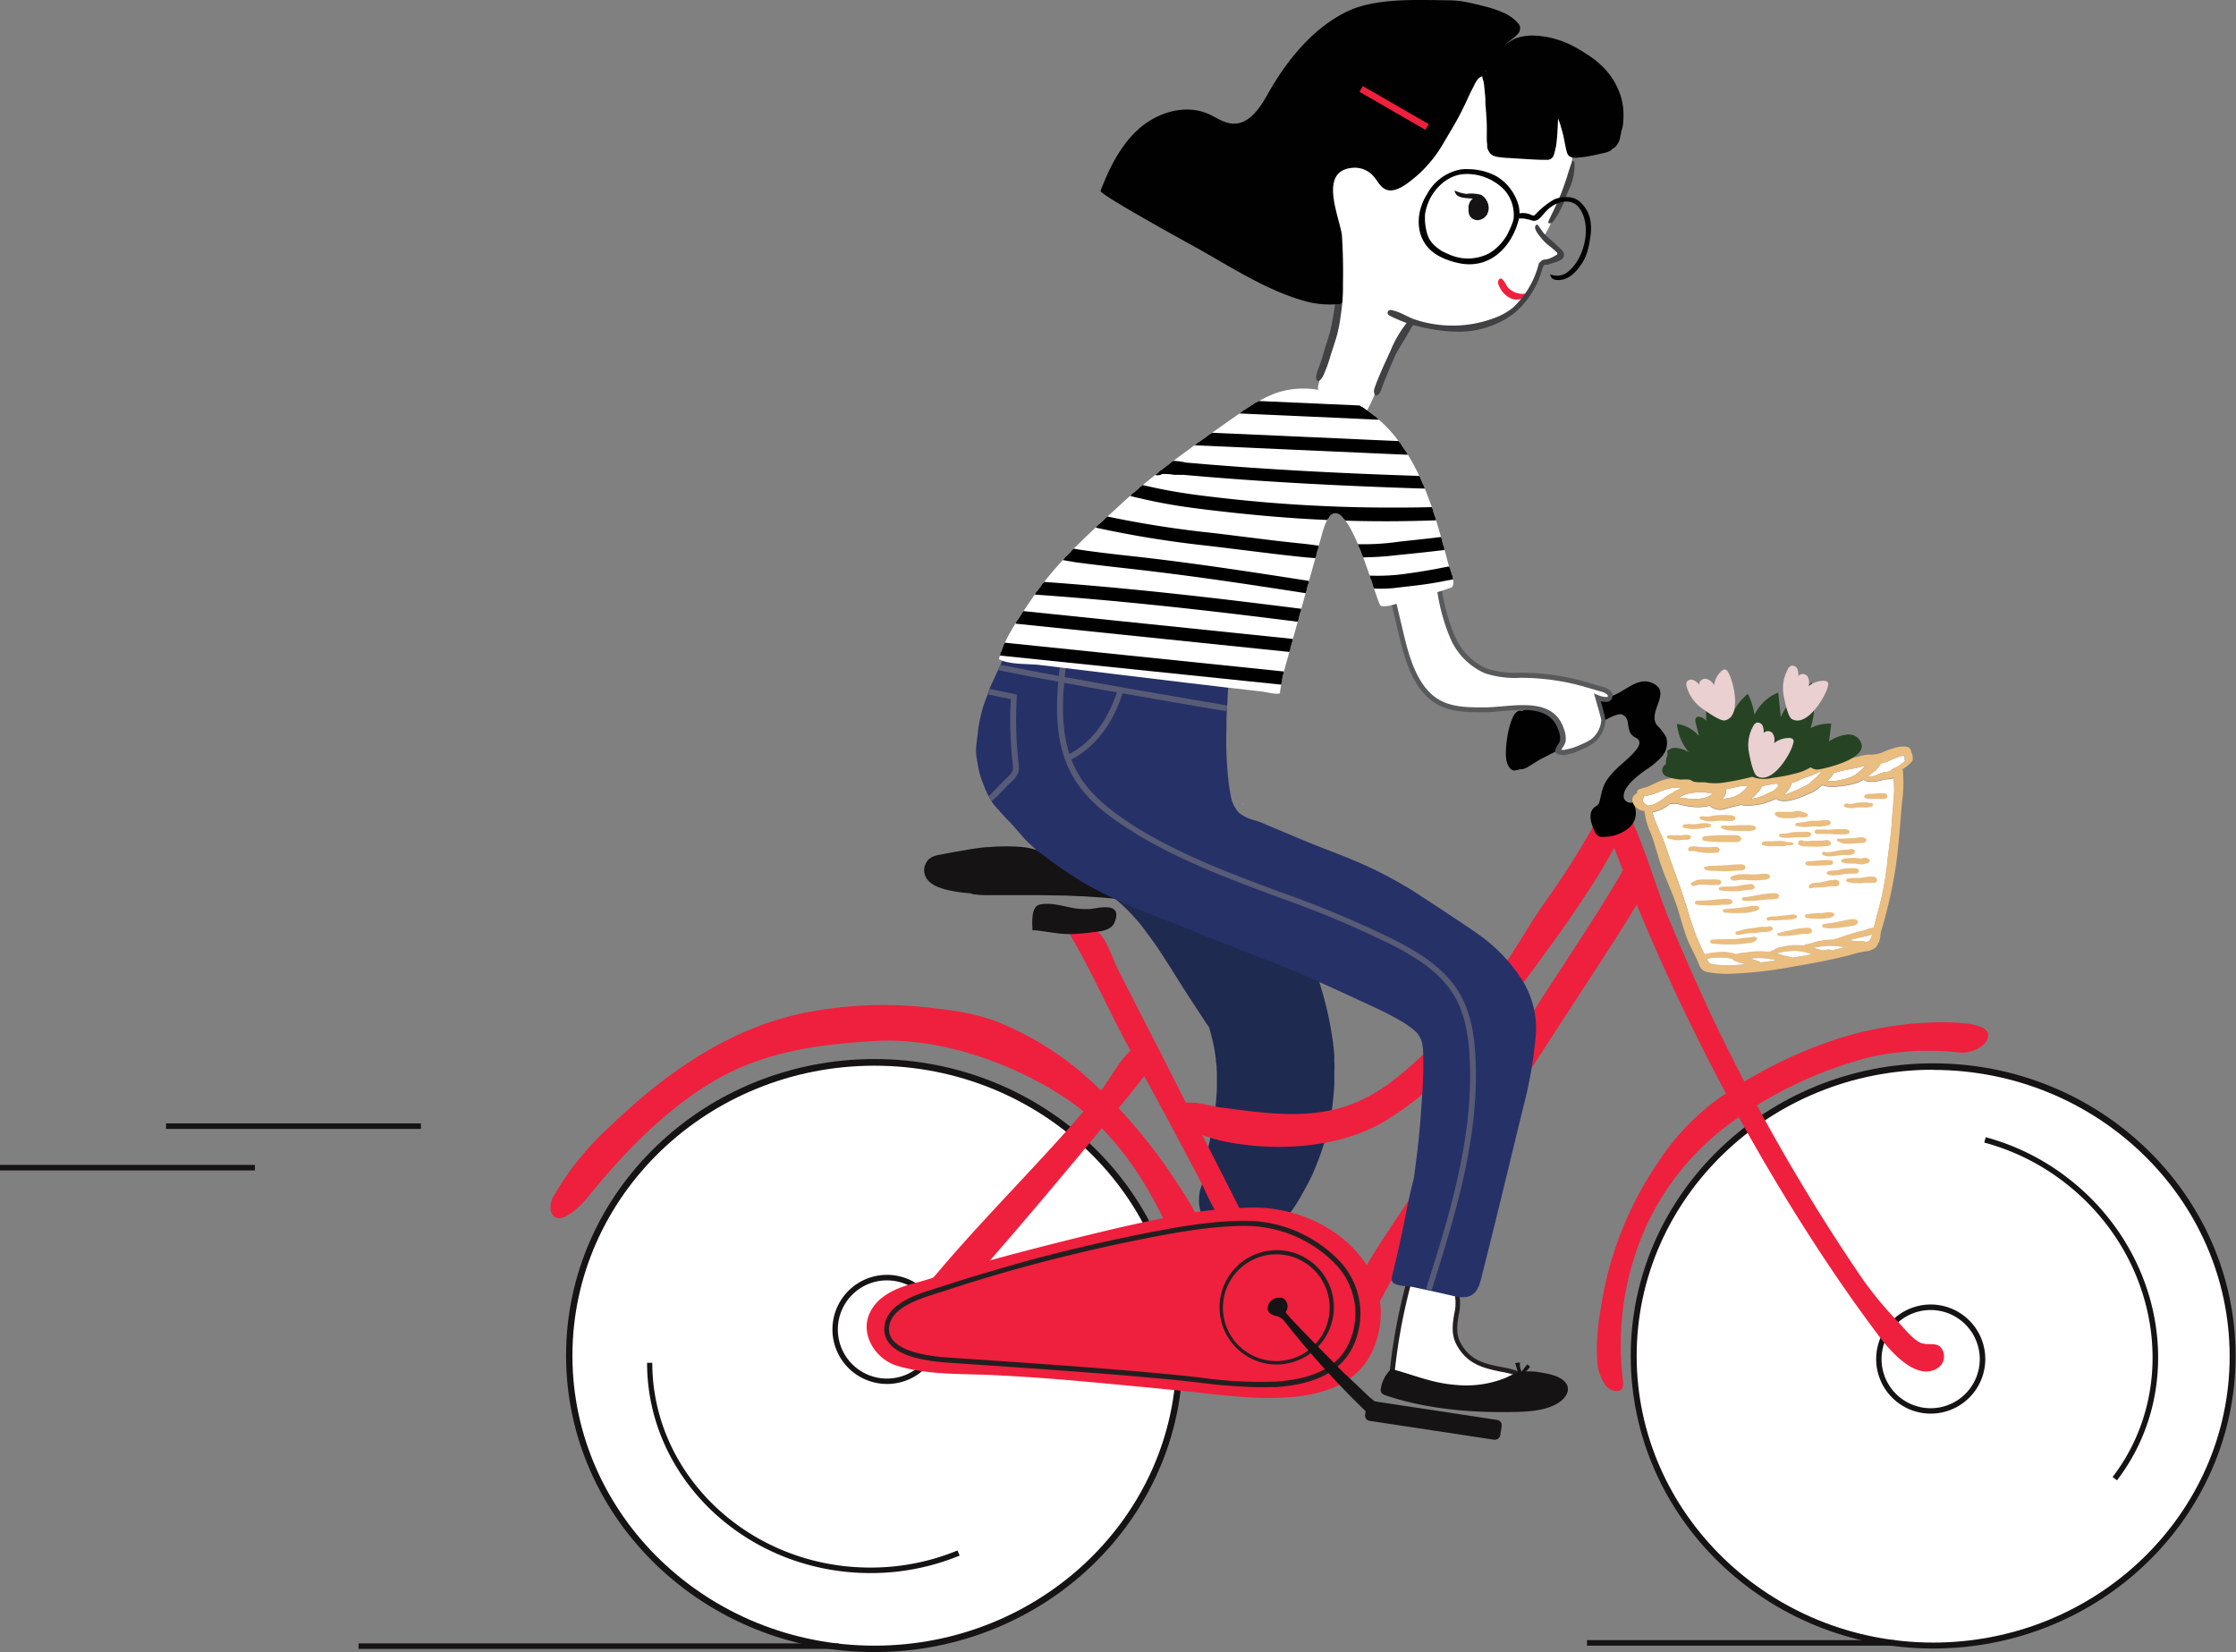 <svg id="Layer_3" data-name="Layer 3" xmlns="http://www.w3.org/2000/svg" xmlns:xlink="http://www.w3.org/1999/xlink" viewBox="0 0 377.07 278.59"><rect x="0" y="0" width="377.07" height="278.59" fill="#808080" stroke="none"/><defs><style>.cls-1{fill:none;}.cls-2{fill:#fff;}.cls-3{fill:#151314;}.cls-4{fill:#414042;}.cls-5{fill:#ee203d;}.cls-6{fill:#010101;}.cls-7{fill:#58bada;}.cls-8{fill:#1f2a51;}.cls-9{fill:#eabd80;}.cls-10{fill:#264423;}.cls-11{fill:#ead0d0;}.cls-12{fill:#231f20;}.cls-13{clip-path:url(#clip-path);}.cls-14{fill:#263168;}.cls-15{fill:#575b75;}.cls-16{fill:#58595b;}.cls-17{clip-path:url(#clip-path-2);}</style><clipPath id="clip-path" transform="translate(0 -0.01)"><path class="cls-1" d="M256.45,164.9a27.47,27.47,0,0,0-7.18-7.36c-1.93-1.38-3.94-2.65-5.93-4l-3.07-2c-1.3-.86-2.6-1.72-4-2.5a67.58,67.58,0,0,0-7.37-3.69c-2.33-1-4.72-1.88-7.08-2.82s-4.57-1.9-6.86-2.85c-1-.42-2.09-.92-3.14-1.28a7.39,7.39,0,0,1-2.83-1.27,5.51,5.51,0,0,1-1.4-2.73,35.94,35.94,0,0,1-.55-4,61.22,61.22,0,0,1-.21-7.78v-1c0-1.13.11-2.27.17-3.41,0-.66.06-1.32.11-2a.89.89,0,0,0,0-.23l-.52-.07h-.14l-3.71-.55-4.06-.6c-2.17-.31-4.33-.61-6.5-.9l-6.08-.83-6.16-.81c-3.62-.35-7.25-.63-10.87-.9-.12.27-.23.53-.35.79-.59,1.29-1.18,2.57-1.78,3.85l-.45,1.34c-.26.64-.52,1.29-.73,2h0a28.11,28.11,0,0,0-.74,3.27c-.09.61-.15,1.22-.23,1.84s-.17,1.31-.2,2a9.77,9.77,0,0,0,.06,1.08c.06.46.14.93.23,1.39s.16.91.27,1.35a11.87,11.87,0,0,0,.41,1.32c.18.47.35.94.53,1.4s.52,1.15.82,1.71q.28.48.6.93l.07.08c.3.38.62.73,1,1.09l0,.07c.36.39.71.79,1.08,1.17l.84.86c.28.3.55.61.82.92.45.52.89,1.05,1.35,1.56.12.12.23.25.35.38l.15.14c.41.4.83.79,1.27,1.17l.68.61.53.36c.5.38,1,.78,1.49,1.14a62.28,62.28,0,0,0,6.83,4.43,80.82,80.82,0,0,0,7.58,3.6c2.22.92,4.48,1.75,6.71,2.65s4.66,1.9,7,2.82,4.54,1.79,6.82,2.67,4.64,1.81,6.94,2.78,4.49,2,6.73,3l6.07,2.8a53.91,53.91,0,0,1,5,2.63c.51.34,1,.7,1.51,1.08l.53.5a2.85,2.85,0,0,1,.23.26c.13.2.26.4.38.61a3.23,3.23,0,0,1,.19.39l.15.48c.07.4.13.8.17,1.2a74.09,74.09,0,0,1-.2,8.43c-.09,1.27-.18,2.54-.28,3.81-.25,3.14-.64,6.27-1.07,9.39-.2.8-.4,1.6-.59,2.41-.58,2.47-1,5-1.55,7.46q-.72,3.38-1.55,6.72a1.39,1.39,0,0,0,0,.73c.25.93,2.47.86,3.24,1l2.34.49c1.62.35,3.22.71,4.84,1.09,2.89.67,4-.37,4.63-3,2.41-9.49,4.69-19,7-28.52a71.37,71.37,0,0,0,2.14-11.87A15.35,15.35,0,0,0,256.45,164.9Z"/></clipPath><clipPath id="clip-path-2" transform="translate(0 -0.01)"><path class="cls-1" d="M232.82,102.15c.75.37,2.75-.35,2.75-.35,2.18-.49,4.29-1.26,6.19-1.76,1.23-.32,3.1-1,3.1-1,.7-.92-.36-2.94-.66-4.09-2-7.5-4.06-15.24-8.91-21.29s-13.26-10-20.52-7.22a25.49,25.49,0,0,0-4.91,2.7c-7.08,5-14.45,10-20.8,15.86-5.52,5.11-10.93,9.82-15.18,16.16-1.95,2.91-4.58,6.55-5.43,10,1.73,1,5,.74,7,1l12.75,1.55c8.23,1,16.46,2,24.7,2.93.69.07,2.28.55,2.95.27,0-.44.4-2.37.49-3.05l6.66-24C226.24,78.1,232,101.53,232.82,102.15Z"/></clipPath></defs><title>girl-bike</title><path class="cls-2" d="M260,40a7.27,7.27,0,0,1,2.46,2.25.89.89,0,0,1,.19.46c0,.42-.53.59-.92.74-1.67.65-2.23,2.67-3,4.3a13.78,13.78,0,0,1-8.64,7.19,19.84,19.84,0,0,1-11.42-.28,1.53,1.53,0,0,0-.84-.09,1.37,1.37,0,0,0-.57.44c-3.42,4-4.17,9.6-6.66,14.07a1.38,1.38,0,0,1-.44.54,1.41,1.41,0,0,1-1.29-.06c-1.36-.56-2.52-1.48-3.82-2.14A21,21,0,0,1,222.66,66a.85.85,0,0,1-.37-.38.87.87,0,0,1,0-.53c.47-2.09,1.37-4,2-6.1a44.68,44.68,0,0,0,1.31-11.25,11.16,11.16,0,0,0-.15-2.77,14,14,0,0,0-.86-2.31,25.84,25.84,0,0,1-2-9.22,4.12,4.12,0,0,1,.21-1.64c.38-.87,1.28-1.39,1.9-2.11.48-.55.79-1.23,1.29-1.76a6.06,6.06,0,0,1,1.86-1.24,28.3,28.3,0,0,1,6.83-2.17,27.72,27.72,0,0,1,3.51-.5c.79,0,1.92.22,2.48-.52a2.15,2.15,0,0,0,.35-.82,23.7,23.7,0,0,1,6.6-10.82,4.25,4.25,0,0,1,2.14-1.28,4.73,4.73,0,0,1,2.71.7c1.42.69,2.84,1.38,4.2,2.2,2,1.24,4,2.8,6.38,3.23.82.15,1.81.23,2.22,1a2.21,2.21,0,0,1,.22,1,38.85,38.85,0,0,1-1,11.38C264.25,30.93,260.8,40.42,260,40Z" transform="translate(0 -0.01)"/><path class="cls-3" d="M247.85,36.39a1.82,1.82,0,0,1-.2-1v-.14a2,2,0,0,1,.1-.88,1.79,1.79,0,0,1,.52-.78,1.88,1.88,0,0,1,.77-.39,1.54,1.54,0,0,1,.74,0,1.84,1.84,0,0,1,1.2,1.35,2.17,2.17,0,0,1-.31,1.75,1.84,1.84,0,0,1-1.45.83h0A1.5,1.5,0,0,1,247.85,36.39Z" transform="translate(0 -0.01)"/><path class="cls-4" d="M260.46,44.69a.26.26,0,0,0-.11.1l-.1.18a.44.44,0,0,1-.08.1.18.18,0,0,1-.21,0c-.07,0-.09-.12-.15-.16s-.15,0-.22-.09a.31.31,0,0,1,0-.25,1,1,0,0,1,.31-.55,1,1,0,0,1,.56-.24,3.68,3.68,0,0,0,1-.23,8.11,8.11,0,0,0,.92-.49c.24-.13.39-.26.16-.49a20.75,20.75,0,0,0-1.6-1.35,10.28,10.28,0,0,1-1.31-1.41c-.28-.35-1-1.29-.68-1.75.13-.16.27-.25.42-.06.37.48.67,1,1.08,1.47a13.93,13.93,0,0,0,1.08,1c.38.32.75.64,1.11,1,.17.15.32.3.48.46a2.26,2.26,0,0,1,.54.65.89.89,0,0,1-.06.89,1.74,1.74,0,0,1-.72.54,5.77,5.77,0,0,1-.79.29l-.72.23a2.4,2.4,0,0,1-.59.13A.92.92,0,0,0,260.46,44.69Z" transform="translate(0 -0.01)"/><path class="cls-5" d="M255.41,50.51a2.29,2.29,0,0,1-.63-.19,4.08,4.08,0,0,1-.72-.44A3.89,3.89,0,0,1,253,48.65a3.69,3.69,0,0,1-.29-.64.89.89,0,0,1,0-.75c.57-1,1.32,1,1.63,1.29a3.37,3.37,0,0,0,2.69,1c.16,0,.36,0,.4.14a.17.17,0,0,1,0,.14C257.16,50.46,256,50.58,255.41,50.51Z" transform="translate(0 -0.01)"/><path class="cls-2" d="M252.84,13.12c-.05-.18-.13-.36-.19-.54a2,2,0,0,0-.2-.38c.06-.11.11-.24.17-.35a5.3,5.3,0,0,1,.33-.57c0,.62,0,1.25,0,1.85v.2Z" transform="translate(0 -0.01)"/><path class="cls-4" d="M222.12,64.21c-.24-.19-.25-.93.19-2q.25-.66.48-1.32c.14-.44.27-.88.4-1.32s.29-1,.43-1.42.29-.88.43-1.33l.24-.85c.1-.41.2-.82.28-1.23s.17-.95.25-1.42c.16-.89.3-1.78.42-2.68,0-.47.1-.94.12-1.42s0-1,0-1.52V46.22a1.41,1.41,0,0,1,0-.29.41.41,0,0,1,.13-.25.37.37,0,0,1,.62.28,2.24,2.24,0,0,0,.11.5c0,.17.08.47.11.7a13.55,13.55,0,0,1,.11,1.43,18.6,18.6,0,0,1-.11,2.79c-.1,1-.24,1.94-.39,2.91a21.77,21.77,0,0,1-.63,2.77c-.28.92-.59,1.82-.87,2.74-.14.45-.27.9-.42,1.34s-.34,1-.54,1.41C223,64,222.39,64.42,222.12,64.21Z" transform="translate(0 -0.01)"/><path class="cls-6" d="M226.38,50.45a.88.88,0,0,1-.25.79A16,16,0,0,1,220.9,51c-6.46-1.58-12.49-5.45-18.22-8.7-1.51-.86-17.33-9.49-17.09-10.11,1.5-3.89,3.4-7.76,6.53-10.51s7.75-4.13,11.58-2.49c1.4.61,2.7,1.6,4.22,1.67,2.81.12,4.66-2.78,6-5.22,3.14-5.52,7.55-11,13.42-13.77C232.08-.34,238.88,0,244.06.06a17.48,17.48,0,0,1,1.77.09,15.85,15.85,0,0,1,1.68.26c1,.21,2.06.46,3.08.73a18.32,18.32,0,0,1,3.12,1.09A7.53,7.53,0,0,1,255,3a5.83,5.83,0,0,1,1,.93,1.35,1.35,0,0,1,.31.53,1.23,1.23,0,0,1,0,.54,1.25,1.25,0,0,1-.31.69,4.71,4.71,0,0,1-.69.65c-.36.3-.75.58-1.12.88l-.23.18-.21.19h0a12.91,12.91,0,0,1,1.32-.85,5.18,5.18,0,0,1,.76-.34,5.78,5.78,0,0,1,.91-.23A8.66,8.66,0,0,1,258.36,6a15.25,15.25,0,0,1,3.22.4,16.81,16.81,0,0,1,3.15,1.1A24.28,24.28,0,0,1,267.5,9.1,15.38,15.38,0,0,1,270,11a12.07,12.07,0,0,1,3.21,4.92,10.71,10.71,0,0,1,.54,2.62,14.9,14.9,0,0,1,0,1.89,6.65,6.65,0,0,1-.14,1.08,4.79,4.79,0,0,1-.21.64v.11a2.28,2.28,0,0,1-.1.52v-.12c-.06.27-.08.56-.16.83a2.35,2.35,0,0,1-.23.57,3,3,0,0,1-.26.42h0l-.06.08-.17.21a1.61,1.61,0,0,1-.34.24l-.16.09a1.88,1.88,0,0,1-.25.24,1.76,1.76,0,0,1-.42.24,3.75,3.75,0,0,1-.65.2l-.71.16a30.27,30.27,0,0,1-3.13.59l-.75.07a4.21,4.21,0,0,1-.71,0,1.27,1.27,0,0,1-.69-.28,1.25,1.25,0,0,1-.3-.42,3.82,3.82,0,0,1-.19-.66c-.19-.8-.32-1.61-.5-2.42-.12-.52-.27-1-.43-1.57s-.29-.84-.45-1.26c-.05,1.42-.1,2.84-.28,4.25a10.81,10.81,0,0,1-.31,1.48,1.12,1.12,0,0,1-.11.34,1.12,1.12,0,0,1-1.21.9h-.35c-1.07,0-2.14-.07-3.21-.13l-2.84-.18a10.71,10.71,0,0,1-1.39-.12,4.28,4.28,0,0,1-.87-.15,1.76,1.76,0,0,1-.92-.56l-.17-.27L251,25.4a1.56,1.56,0,0,1-.2-.56v-.3c0-.27-.06-.54-.07-.81s0-.43,0-.64v-.9a27.14,27.14,0,0,0-.1-2.85,2.36,2.36,0,0,0-.05-.6h0v-.23h0l-.09-1v-.44h0V16.8c0-.55-.1-1.1-.14-1.65a10.85,10.85,0,0,0-.16-1.32,1.36,1.36,0,0,0-.13-.42c-.05-.14-.06-.36-.11-.52-.79.17-1.23,1.27-1.56,1.92-.46.88-.87,1.79-1.29,2.69s-.91,1.86-1.41,2.76-1.06,1.84-1.6,2.75-1,1.75-1.59,2.6A20.76,20.76,0,0,1,240.61,28a19.62,19.62,0,0,1-2.4,2.25c-1.08.87-3,2.36-4.51,1.71-.93-.39-1.35-1.38-2-2.14a4.19,4.19,0,0,0-3.28-1.53c-6.24.22-2.63,8-2.13,11.33A94.87,94.87,0,0,1,226.38,50.45Zm39.09-27.39v0h0Zm-11.83-3.4Zm-3.19-7.6.12-.11v-.11a1.51,1.51,0,0,0-.11.22Zm2.91-7.23Z" transform="translate(0 -0.01)"/><ellipse class="cls-2" cx="326.03" cy="228.68" rx="50.5" ry="48.8"/><path class="cls-3" d="M326,278c-28.14,0-51-22.13-51-49.34s22.9-49.34,51-49.34,51,22.13,51,49.34S354.17,278,326,278Zm0-97.6c-27.55,0-50,21.65-50,48.26S298.48,277,326,277s50-21.65,50-48.26S353.58,180.43,326,180.43Z" transform="translate(0 -0.01)"/><ellipse class="cls-2" cx="147.46" cy="228.61" rx="51.47" ry="49.44"/><path class="cls-3" d="M147.46,278.6c-28.68,0-52-22.42-52-50s23.33-50,52-50,52,22.42,52,50S176.14,278.6,147.46,278.6Zm0-98.88c-28.08,0-50.93,21.94-50.93,48.9s22.85,48.9,50.93,48.9,50.93-21.94,50.93-48.9S175.54,179.72,147.46,179.72Z" transform="translate(0 -0.01)"/><path class="cls-2" d="M109.58,229.82c0,19.31,16.66,35,37.21,35a39.05,39.05,0,0,0,14.9-2.92" transform="translate(0 -0.01)"/><path class="cls-3" d="M146.89,265.28h-.1c-20.77,0-37.67-15.9-37.67-35.46H110c0,19,16.49,34.53,36.75,34.53h.1a38.37,38.37,0,0,0,14.62-2.88l.36.86A39.29,39.29,0,0,1,146.89,265.28Z" transform="translate(0 -0.01)"/><path class="cls-2" d="M356.64,249.36c11.75-15.33,8-37.89-8.28-50.39a38.92,38.92,0,0,0-13.61-6.74" transform="translate(0 -0.01)"/><path class="cls-3" d="M357,249.64l-.74-.56c11.56-15.08,7.88-37.4-8.19-49.74a38.44,38.44,0,0,0-13.45-6.66l.24-.9a39.32,39.32,0,0,1,13.77,6.82C365.13,211.26,368.88,234.15,357,249.64Z" transform="translate(0 -0.01)"/><rect class="cls-3" y="196.44" width="42.98" height="0.93"/><rect class="cls-3" x="28" y="189.44" width="42.98" height="0.93"/><path class="cls-7" d="M195.87,134.43l-.38-.19.62.3Z" transform="translate(0 -0.01)"/><path class="cls-8" d="M225,178.83a6.77,6.77,0,0,0,0-1c-.07-.73-.13-1.45-.23-2.17s-.24-1.54-.37-2.31c-.29-1.62-.63-3.23-1.06-4.81-.21-.76-.43-1.51-.65-2.27-.3-1-.64-1.91-1-2.86l.15.44a38.59,38.59,0,0,0-1.64-4c-.44-.92-.91-1.83-1.39-2.73a21.89,21.89,0,0,0-1.45-2.28c-.51-.74-.86-1.22-1.33-1.81-.2-.25-.4-.5-.61-.74-.44-.49-.87-1-1.35-1.49l-.13-.13c-.8-1.12-1.65-2.2-2.53-3.26a58.5,58.5,0,0,0-7.17-7.34l-1.83-1.51c-.63-.51-1.25-.94-1.89-1.4s-1.08-.71-1.61-1c-.27-.18-.54-.35-.82-.51-.84-.49-1.7-.95-2.58-1.39a10.41,10.41,0,0,0-1.63-.64,9.71,9.71,0,0,0-2.83-.43,9.39,9.39,0,0,0-2.74.32,10,10,0,0,0-1.89.71l-.19.09-1.56-.92a14.91,14.91,0,0,0-3.08-1.37,7.56,7.56,0,0,0-3.92-.14,6.41,6.41,0,0,0-4.33,3.54,6.25,6.25,0,0,0,0,5,8.51,8.51,0,0,0,1.71,2.45,11.11,11.11,0,0,0,1.26,1.11,20.7,20.7,0,0,0,2,1.36c1,.63,2.1,1.22,3.16,1.83,4.68,2.7,8.24,5.23,11.54,9.61.56.75,1.11,1.51,1.66,2.27,1,1.43,1.9,2.86,2.83,4.31,1.25,2,2.5,4,3.78,5.94.66,1,1.32,2,2,3.06.2.3.41.59.62.89l.18.63c.24.86.43,1.72.63,2.59.12.69.23,1.38.32,2.07,0,.42.1.84.13,1.26s0,.63.05.95v2.55c0,.85-.08,1.61-.14,2.42a68.55,68.55,0,0,1-1.28,7.67l-.06.25c-.21.91-.43,1.82-.64,2.73.06-.29.13-.58.2-.87-.12.5-.25,1-.34,1.52a9.51,9.51,0,0,0-.16,2.5c-.1.24-.19.49-.27.74a7,7,0,0,0,1.8,7.15,7.69,7.69,0,0,0,5.13,2.12h.16a7.69,7.69,0,0,0,3.75-.95,10.5,10.5,0,0,0,2.34-1.8A15.8,15.8,0,0,0,217,205.3l.4-.53c.38-.51.74-1,1.09-1.55s.81-1.31,1.17-2c.27-.45.52-.92.77-1.38.33-.62.65-1.24.94-1.88a51.79,51.79,0,0,0,1.88-5c.2-.61.36-1.24.51-1.86.26-1.07.49-2.13.71-3.2.12-.61.21-1.23.27-1.84.11-1.07.23-2.13.28-3.19v-2.28A11.55,11.55,0,0,0,225,178.83Z" transform="translate(0 -0.01)"/><path class="cls-6" d="M256,34.37a8.33,8.33,0,0,0-3.07-4.26,6,6,0,0,0-.68-.43,9.91,9.91,0,0,0-3-1,9.11,9.11,0,0,0-1.65-.14,6,6,0,0,0-.85,0,5.19,5.19,0,0,0-.79.12,8.15,8.15,0,0,0-5.33,4.13c-2.18,3.45-2,8.28,2.09,10.43.24.13.48.25.73.36s.5.2.75.29a12.27,12.27,0,0,0,1.57.46c4.76,1.14,8.3-1.82,9.85-5.77a13.11,13.11,0,0,0,.48-1.46A5,5,0,0,0,256,34.37Zm-.73,2.37a5.39,5.39,0,0,1-.22.88c-.1.26-.21.52-.32.78-.21.47-.43.94-.68,1.4-.18.29-.38.57-.59.85a10.05,10.05,0,0,1-.82.91A7.39,7.39,0,0,1,251,42.79a7.73,7.73,0,0,1-6.61.13c-.33-.14-.67-.29-1-.45s-.59-.36-.87-.56a7.64,7.64,0,0,1-.62-.51,5.33,5.33,0,0,1-.4-.42,4.84,4.84,0,0,1-.33-.46,3.72,3.72,0,0,1-.27-.48c-.09-.22-.17-.45-.25-.68-.11-.41-.19-.82-.26-1.24a7.48,7.48,0,0,1-.09-.95c0-.32,0-.59,0-.88a5.12,5.12,0,0,1,.19-1c.69-2.88,3.25-5.71,6.36-5.92a8.5,8.5,0,0,1,3.13.38,8.88,8.88,0,0,1,3.56,2.13A6.32,6.32,0,0,1,255.26,36.74Z" transform="translate(0 -0.01)"/><path class="cls-4" d="M245.72,55.94a23.89,23.89,0,0,1-3.27-.26c-.51-.07-1-.16-1.53-.26s-1-.2-1.5-.32-1.1-.26-1.64-.43-1-.35-1.53-.56l-1.09-.47-.51-.24-.32-.17a.53.53,0,0,1-.3-.29.5.5,0,0,1,.14-.54.57.57,0,0,1,.59-.07h.06l.22.06c1.25.32,2.39,1.11,3.63,1.52a20.38,20.38,0,0,0,4.44.92A20,20,0,0,0,252,53.64a11.13,11.13,0,0,0,3.09-1.71,15.25,15.25,0,0,0,4.38-7.35.52.52,0,0,1,.1-.23c.16-.17.46-.05.56.16a1,1,0,0,1,0,.67,15,15,0,0,1-3.54,6.48A13.22,13.22,0,0,1,255,53.09l-.11.08.08-.06a13.08,13.08,0,0,1-1.27.82,14.55,14.55,0,0,1-1.43.7,15.93,15.93,0,0,1-3.09,1,14.53,14.53,0,0,1-1.61.24,16,16,0,0,1-1.7.08Z" transform="translate(0 -0.01)"/><path class="cls-4" d="M261.15,37.63a.41.41,0,0,1,0-.36,3.49,3.49,0,0,1,.15-.34v0l.48-1a41.25,41.25,0,0,0,2.2-5.27c.4-1.14.67-2.3,1.15-3.4a.19.19,0,0,1,.11-.15c.06,0,.25.15.27.32a9.37,9.37,0,0,1-1,4.69c-.37.91-.72,1.82-1.1,2.71a13.16,13.16,0,0,1-1.5,2.54,1,1,0,0,1-.28.27.53.53,0,0,1-.18,0A.28.28,0,0,1,261.15,37.63Z" transform="translate(0 -0.01)"/><path class="cls-4" d="M232,66.73h0a.58.58,0,0,1-.16-.19,1,1,0,0,1-.12-.32,1,1,0,0,1,0-.42,1.89,1.89,0,0,1,.1-.41l.27-.74c.16-.46.35-.9.54-1.35s.43-1,.65-1.5.39-.85.58-1.27.38-.84.58-1.25a19.55,19.55,0,0,1,2.67-4.68,1.86,1.86,0,0,1,.66-.55.78.78,0,0,1,.84.08c.12.11-2.94,5-3.21,5.61v-.06c-.4.91-.79,1.83-1.18,2.75s-.78,1.87-1.13,2.82a1.05,1.05,0,0,1-.11.31,2.7,2.7,0,0,1-.14.4,1.39,1.39,0,0,1-.51.64.94.94,0,0,1-.22.12Z" transform="translate(0 -0.01)"/><path class="cls-6" d="M262.44,47.21a1,1,0,0,1-1-.94,2.9,2.9,0,0,0,3.12-.56c2.73-2.23,4-8,1.6-10.82-1.4-1.62-3.9-.78-5.2.51-.19.19-.37.38-.55.58l-.54.61a3.47,3.47,0,0,1-.45.41,1.08,1.08,0,0,1-.49.21,1.23,1.23,0,0,1-.54,0l-.36-.12-.35-.09h-.07c-.24-.06-.47-.11-.71-.15H256a.47.47,0,0,1-.29-.14.27.27,0,0,1-.11-.37l0,0a.52.52,0,0,1,.28-.22,3.45,3.45,0,0,1,.42-.14,3.29,3.29,0,0,1,2,.3.63.63,0,0,0,.38.06.58.58,0,0,0,.27-.19,13.08,13.08,0,0,1,3.2-2.54,5.15,5.15,0,0,1,2.09-.36,3.27,3.27,0,0,1,2.63,1.24,5.19,5.19,0,0,1,1.33,2.75,8.4,8.4,0,0,1-.06,3,13.87,13.87,0,0,1-.65,2.78,8.17,8.17,0,0,1-1.22,2.1C265.39,46.3,264.09,47.41,262.44,47.21Z" transform="translate(0 -0.01)"/><circle class="cls-2" cx="325.58" cy="229.18" r="8.74"/><path class="cls-3" d="M325.58,238.39a9.2,9.2,0,1,1,9.21-9.2A9.2,9.2,0,0,1,325.58,238.39Zm0-17.47a8.28,8.28,0,1,0,8.28,8.27A8.29,8.29,0,0,0,325.58,220.92Z" transform="translate(0 -0.01)"/><circle class="cls-2" cx="149.58" cy="224.18" r="8.74"/><path class="cls-3" d="M149.58,233.39a9.2,9.2,0,1,1,9.2-9.2A9.2,9.2,0,0,1,149.58,233.39Zm0-17.47a8.28,8.28,0,1,0,8.27,8.27A8.29,8.29,0,0,0,149.58,215.92Z" transform="translate(0 -0.01)"/><path class="cls-5" d="M269.33,229.3a37.69,37.69,0,0,1,.6-8.48,59,59,0,0,1,9.37-24.33A40.81,40.81,0,0,1,290.17,185a75.55,75.55,0,0,1,20-9.9,60.43,60.43,0,0,1,13.72-2.58c2-.11,12.32-.75,11.34,2.51-.54,1.78-3.23,2.66-4.86,2.46-.75-.09-1.5-.15-2.26-.21-.93,0-1.87-.09-2.81-.08s-2,0-2.95.08-1.91.16-2.87.27-1.94.29-2.91.47-1.84.41-2.75.66A68.77,68.77,0,0,0,292.39,189a44.59,44.59,0,0,0-15.17,18.67,48.94,48.94,0,0,0-3.54,25.13,2.1,2.1,0,0,1-.08,1.24c-.52,1-2.13.49-2.84-.41A8.14,8.14,0,0,1,269.33,229.3Z" transform="translate(0 -0.01)"/><path class="cls-5" d="M147.64,175.55c10.89-.64,23.46,3.81,32.4,9.89s14.53,15.77,18.62,25.53c.59,1.4,2,3.7,3.66,2.63,1.3-.81,1.14-3.36.86-4.6-.73-3.34-2.57-6.33-4.47-9.18a88.28,88.28,0,0,0-16.39-19,52.84,52.84,0,0,0-12.68-7.9c-4.37-1.92-8.33-2.47-13-3a68.29,68.29,0,0,0-20.33.76c-13.14,2.5-24.13,10.27-33.63,19.45a48.21,48.21,0,0,0-9.17,11.34,3.68,3.68,0,0,0-.62,2.71c1,3.36,5.17-1,6-2,6-7.44,12.71-14.49,20.88-19.5C128.47,177.36,137.7,176.14,147.64,175.55Z" transform="translate(0 -0.01)"/><path class="cls-5" d="M192.22,180.1l4.05,7.47c1.82,3.38,3.6,6.77,5.41,10.15,1.37,2.55,2.39,5.2,4,7.71a4.61,4.61,0,0,0,1.24,1.47c3.3,2.21,2.87-1.64,1.84-3.67q-6.7-13.17-13.39-26.35l-6.73-13.17c-.93-1.83-1.74-4.58-3.07-6.13s-2.83-1.39-4.72-1.4c-.33,0-.76.07-.85.39a.84.84,0,0,0,.17.59c3.46,5.77,6.23,12,9.38,18,.48.9,1,1.81,1.45,2.7S191.81,179.3,192.22,180.1Z" transform="translate(0 -0.01)"/><path class="cls-5" d="M211.21,203.64a74.86,74.86,0,0,0-14,1.57l-1.53.31c-5.24,1.07-10.47,2.32-15.66,3.62s-10.12,2.56-15.13,4c-3.65,1-7.11,2.33-10.74,3.27-3.19.82-6.5,2.31-7.67,5.48-1.27,3.44,1.29,7.39,4.82,8.44,5.41,1.59,10.47,1.29,16.06,1.56,5.29.25,10.58.64,15.86,1.12s10.65,1,16,1.53c10.39,1,29,4.61,32.93-8.57a16.49,16.49,0,0,0,.63-3.11C233.83,211.83,222.64,203.53,211.21,203.64Z" transform="translate(0 -0.01)"/><path class="cls-5" d="M196.78,216Z" transform="translate(0 -0.01)"/><path class="cls-5" d="M307.25,211.65q-3.6-5.46-7-11.08a356.51,356.51,0,0,1-27.53-56.27c-.17-.44-.34-.88-.52-1.31l-.51.92c-.56,1-1.14,2-1.73,3-1.26,2.05-2.56,4-3.89,6s-2.84,4.14-4.29,6.16c-8,11-16.25,22.6-28,29.85-7.86,4.83-19.09,5.39-27.91,3.44-1.61-.36-12.1-3.44-6.74-6.16,1.5-.76,4.94.32,6.56.53,2.44.32,4.88.67,7.33.89,4.78.44,9.69.42,14.27-1.18,5.83-2,10.51-6.39,14.88-10.75a129.27,129.27,0,0,0,10-10.93c3-3.84,5.23-8.12,8-12.08l1.22-1.75a134.08,134.08,0,0,0,7.43-11.83c.26-.48.51-1,.78-1.43a3.21,3.21,0,0,1,.19-.31,4.1,4.1,0,0,1,.65-.84,2.87,2.87,0,0,1,.44-.34,3.73,3.73,0,0,1,.64-.3,2.12,2.12,0,0,1,.71-.06,2.4,2.4,0,0,1,1,.32,6.18,6.18,0,0,1,2.22,2.87c.3.6.56,1.22.82,1.86,1.86,4.68,3.3,9.51,5.21,14.2q3,7.26,6.29,14.39,6.63,14.23,14.62,27.79,5.13,8.72,10.79,17.1a60.29,60.29,0,0,0,6.81,8.47c1,1.05,2.64,3.16,4,3.67s3-.45,3.71,1.47a2.35,2.35,0,0,1-.81,2.66c-3.61,2.56-8.25-2.91-10.07-5.36Q311.81,218.59,307.25,211.65Z" transform="translate(0 -0.01)"/><path class="cls-5" d="M322.32,128.38l.13-.09Z" transform="translate(0 -0.01)"/><path class="cls-5" d="M229.64,221.3a1.24,1.24,0,0,1-.54-.32,1.66,1.66,0,0,1-.3-.49,4,4,0,0,1-.3-1.27,7.23,7.23,0,0,1,.1-1.8,5.66,5.66,0,0,1,.65-1.73c.63-1.17,1.25-2.36,1.92-3.49s1.39-2.23,2.1-3.33c1.47-2.27,3-4.51,4.48-6.75l4.63-6.92c1.52-2.26,3-4.53,4.56-6.81s3-4.51,4.47-6.77l4.52-6.94q2.26-3.48,4.51-7l4.52-6.94c1.55-2.38,3.1-4.78,4.63-7.2s2.87-4.61,4.24-7l.35-.6a3.4,3.4,0,0,1,.57-.74,1.88,1.88,0,0,1,1.07-.51A1.79,1.79,0,0,1,277,145a3.17,3.17,0,0,1,1.28,2,4.9,4.9,0,0,1,.08.94,5.81,5.81,0,0,1,0,.59,3,3,0,0,1-.83,1.84,3,3,0,0,1-.35.27l-.35.61L275.74,153c-.7,1.16-1.4,2.3-2.12,3.44q-2.24,3.54-4.5,7l-4.49,6.89-4.5,6.94q-2.28,3.51-4.57,7L251,191.23c-1.53,2.3-3.07,4.59-4.6,6.88l-4.55,6.78-4.52,6.79c-.73,1.12-1.45,2.25-2.17,3.4s-1.32,2.25-1.94,3.42c-.16.29-.31.58-.47.86a4,4,0,0,1-1.09,1.27,2.5,2.5,0,0,1-1,.51l-.35.06A1.5,1.5,0,0,1,229.64,221.3Z" transform="translate(0 -0.01)"/><path class="cls-3" d="M174.64,156.89h-.51c-.11-1.51-.12-3.36.66-4.06a1.56,1.56,0,0,1,.82-.33c2.45-.39,4.77.84,7.24.8h.93c.85,0,5.71-1.52,4.18,2.25-.64,1.57-3,1.55-4,1.7s-1.88.2-2.83.26h-1.49C178,157.42,176.29,157.07,174.64,156.89Z" transform="translate(0 -0.01)"/><path class="cls-3" d="M188,151.55l-.56-.05c-1.68-.15-3.35-.26-5-.36-.93,0-1.87-.08-2.81-.12-1.72,0-3.45-.06-5.17-.06H167a18.64,18.64,0,0,1-2.67-.13,2,2,0,0,1-.67-.18,25.67,25.67,0,0,1-3.27-.43c-.42-.08-.83-.18-1.24-.3a10.47,10.47,0,0,1-1.32-.49,4.48,4.48,0,0,1-.6-.35,3,3,0,0,1-1.05-1.06,2.52,2.52,0,0,1-.32-1.54,2,2,0,0,1,.18-.68,2.7,2.7,0,0,1,.36-.64,2.49,2.49,0,0,1,1-.73,6.72,6.72,0,0,1,1-.28h.11c.83-.18,1.67-.33,2.5-.48l2.43-.42c1-.16,2-.3,3-.39h.36c.82-.08,1.63-.11,2.45-.12s1.76,0,2.64.07a11.63,11.63,0,0,1,2.55.43c.2.06.41.12.61.2s.45.19.67.3a6.46,6.46,0,0,1,1.1.67c.27.18.52.39.77.59l.74.59.77.59.8.53c.43.24.86.47,1.31.68.74.31,1.51.57,2.26.84l1.14.43c.36.16.73.32,1.1.46.76.3,1.55.5,2.31.77a6.07,6.07,0,0,1,.59.24,2.44,2.44,0,0,1,.43.28.75.75,0,0,1,.24.41.72.72,0,0,1-.15.55.93.93,0,0,1-.8.31Zm-21.45-7.4h0Z" transform="translate(0 -0.01)"/><path class="cls-6" d="M280,117.13c.05-.86-.31-1.6-1.73-2.08-3.08-1-5.71,3.66-8.89,2.3-.93-.39-1.48-1.28-2.85-.89a5.33,5.33,0,0,0-1.22.54l-.64.37a2.08,2.08,0,0,0-.34.24c-.69.25-1.38.51-2.07.7l-2.67.72-1.29.35c-.39.1-.79.19-1.18.33a1.85,1.85,0,0,0-.45.21.87.87,0,0,0-.45-.06c-.63.1-1.07.93-1.36,1.73a16.29,16.29,0,0,0-.75,3.23,14.84,14.84,0,0,0-.16,2A7.3,7.3,0,0,0,254,128a4,4,0,0,0,.21.83,3.6,3.6,0,0,0,.29.55,2.61,2.61,0,0,0,.27.31.9.9,0,0,0,.78.23,3.66,3.66,0,0,0,.79-.2h.26a1.59,1.59,0,0,0,.57-.14,6.1,6.1,0,0,0,.87-.47l1.6-1h0l2.68-1.37,2.65-1.31,2.53-1.29.62-.3.42-.23a2,2,0,0,0,.46-.41,3.42,3.42,0,0,0,.45-.73c.29-.7,3.24-2.23,4-2,1.71.59.58,2.67,2,3.7.29.22.67.33.88.63.33.48,0,1.13-.36,1.59-1.19,1.52-2.81,2.58-4.08,4-1.76,2-1.64,2.8-2.19,4.93-.11.42-.58.61-.9.9-1,.91-.53,2.59.06,3.84a1.8,1.8,0,0,0,.82,1,1.66,1.66,0,0,0,.7.07,6.72,6.72,0,0,0,4.36-1.54,3.32,3.32,0,0,0,.61-4.26,1.21,1.21,0,0,1-1.52-.78.94.94,0,0,1,0-.16c-.22-1.73,2.63-3.78,3.78-4.6a12.51,12.51,0,0,0,2.65-2.22,3.44,3.44,0,0,0,.72-3.24,8.29,8.29,0,0,0-1.54-2C278.27,120.78,279.88,118.74,280,117.13Z" transform="translate(0 -0.01)"/><polygon class="cls-6" points="294.79 112.9 294.8 112.9 294.8 112.9 294.79 112.9"/><polygon class="cls-6" points="294.83 112.9 294.83 112.9 294.83 112.9 294.83 112.9"/><rect class="cls-3" x="239.42" y="227.93" width="3.37" height="23.02" rx="0.89" transform="matrix(0.15, -0.99, 0.99, 0.15, -31.49, 442.3)"/><path class="cls-2" d="M309,130.73c.07-.09.12-.18.18-.27l.19-.12h.1l.14-.06.21-.08.23-.07.32-.08.81-.19c.79-.16,1.61-.27,2.39-.47l.36-.11H314l.59-.17h0l-.06.07a9.39,9.39,0,0,1-1.77,1.56,8.3,8.3,0,0,1-2.42.8,6.22,6.22,0,0,1-2.15.16A6.31,6.31,0,0,0,309,130.73Z" transform="translate(0 -0.01)"/><path class="cls-2" d="M301.22,133.63a2.85,2.85,0,0,0,.91-1.59,7.06,7.06,0,0,0,1.17-.41c.33-.15.64-.33,1-.46s.8-.25,1.19-.4.64-.29,1-.44a1.4,1.4,0,0,1,.66-.19,9.64,9.64,0,0,1-1.34,1.37c-.27.23-.5.48-.79.7a5.1,5.1,0,0,1-.89.48,21.15,21.15,0,0,1-2,.91,7,7,0,0,1-1.34.44h0Z" transform="translate(0 -0.01)"/><path class="cls-2" d="M296.29,133.79a3.68,3.68,0,0,0,.85-1.21l.29-.06c.33-.08.67-.13,1-.19s.79-.15,1.17-.19a1.29,1.29,0,0,0,.16.17.91.91,0,0,0,.22.11,3.39,3.39,0,0,1-.33.42,2.39,2.39,0,0,1-.74.6l-1.49.7a8.74,8.74,0,0,1-2.14.61A5.11,5.11,0,0,0,296.29,133.79Z" transform="translate(0 -0.01)"/><path class="cls-2" d="M291.12,133.09c.61-.12,1.22-.24,1.82-.38l.49-.11.46-.08h.34a2.33,2.33,0,0,1,.46.08l-.23.29a5,5,0,0,1-1.33,1.13,4.17,4.17,0,0,1-1.75.58,8.68,8.68,0,0,0-1,.27l-.17.09A2.13,2.13,0,0,0,291.12,133.09Z" transform="translate(0 -0.01)"/><path class="cls-2" d="M287.58,133.61a1.75,1.75,0,0,0,.82.09h.4a2.18,2.18,0,0,1-.43.48,3.19,3.19,0,0,1-1.23.44,8.76,8.76,0,0,1-2.89,0c-.36,0-.73-.09-1.09-.1a4.86,4.86,0,0,1,1.14-.57A9.84,9.84,0,0,1,287.58,133.61Z" transform="translate(0 -0.01)"/><path class="cls-2" d="M277.64,135.83a.44.44,0,0,0-.23-.27h0a1.12,1.12,0,0,0-.2-.18h0a.91.91,0,0,1-.11-.16h0c0-.09-.07-.18-.1-.27h0v-.07h0a.09.09,0,0,0,0-.07h0l.14-.21a1.84,1.84,0,0,0,.17-.38c1.74-.08,3.17-1.21,4.91-1.35a9.87,9.87,0,0,1,1.33.06h.07a7,7,0,0,0-1.73.87C280.64,134.37,279.19,136.06,277.64,135.83Z" transform="translate(0 -0.01)"/><path class="cls-2" d="M321.3,128.3a.75.75,0,0,1-.16.15c-.19.16-.41.31-.62.46s-.35.29-.55.42h-.05l-.15.07-.24.1a3.6,3.6,0,0,0-.62.39,1,1,0,0,1-.34.22c-.26.07-.54.06-.79.12a5.86,5.86,0,0,0-1,.33A3.93,3.93,0,0,1,315,131h-.06c.34-.27.66-.56,1-.84a3.69,3.69,0,0,0,1.22-1.41,5.77,5.77,0,0,0,1.61-.54c.5-.23,1-.44,1.53-.62a4.64,4.64,0,0,1,.64-.17h.1a.61.61,0,0,1,.16.28v.56Z" transform="translate(0 -0.01)"/><path class="cls-2" d="M319.4,134c-.08,1.42-.25,2.84-.33,4.26-.13,2.58-.61,5.13-.84,7.71a53.27,53.27,0,0,1-1.64,8.21c-.19.77-.39,1.55-.61,2.32a4.93,4.93,0,0,0-1.25.34c-.51.2-1.08.27-1.61.43l-1.75.51a18.8,18.8,0,0,1-1.79.6.38.38,0,0,0-.24.13,17.41,17.41,0,0,0-2.39.22c-.82.12-1.56.49-2.37.59a.35.35,0,0,0-.32.22,9.58,9.58,0,0,0-2.62,0,13,13,0,0,0-1.53.31,4,4,0,0,0-.69.23,4.14,4.14,0,0,1-.72.38.34.34,0,0,0-.24.16,13.83,13.83,0,0,0-1.58-.13,14.5,14.5,0,0,0-2.46.21,8,8,0,0,0-1.69.27,7.44,7.44,0,0,0-1.54-.34,11.19,11.19,0,0,0-3,.22l-.73.13a39.07,39.07,0,0,1-2.65-6.78c-.88-2.87-1.84-5.7-2.9-8.52-.56-1.51-1-3-1.6-4.54a23.55,23.55,0,0,1-1.66-4.14,6,6,0,0,0,2.93-1.38.89.89,0,0,0,.23,0c.28,0,.57-.08.85-.06a8.19,8.19,0,0,1,1.09.25,13.13,13.13,0,0,0,2.15.32,8.24,8.24,0,0,0,2.47-.25.73.73,0,0,0,.43.38,3.09,3.09,0,0,0,1.33.34,6.22,6.22,0,0,0,1.47-.37c.68-.18,1.3-.26,1.92-.47a5.42,5.42,0,0,0,1.27.12,10.5,10.5,0,0,0,3-.47c.6-.19,1.18-.46,1.76-.69.45.54,1.76.42,2.39.28a15.06,15.06,0,0,0,2.85-1c.37-.17.76-.31,1.11-.5a7.36,7.36,0,0,0,1.18-.9l.18-.16a6.23,6.23,0,0,0,2.94.18,12.29,12.29,0,0,0,3-.6,5.14,5.14,0,0,0,1.11-.59.37.37,0,0,0,.23.28,4.07,4.07,0,0,0,2,.06c.62-.1,1.21-.31,1.84-.36a3.38,3.38,0,0,0,1-.17V132C319.44,132.65,319.44,133.3,319.4,134Z" transform="translate(0 -0.01)"/><path class="cls-9" d="M286.62,161.38Z" transform="translate(0 -0.01)"/><path class="cls-9" d="M303.64,159.8Z" transform="translate(0 -0.01)"/><path class="cls-9" d="M304.49,159.65h0Z" transform="translate(0 -0.01)"/><path class="cls-9" d="M304.43,159.66Z" transform="translate(0 -0.01)"/><path class="cls-9" d="M309.5,130.3Z" transform="translate(0 -0.01)"/><path class="cls-9" d="M276.87,134.68Z" transform="translate(0 -0.01)"/><polygon class="cls-9" points="277.4 135.54 277.4 135.54 277.4 135.54 277.4 135.54"/><path class="cls-9" d="M277.41,135.55Z" transform="translate(0 -0.01)"/><path class="cls-9" d="M277.33,135.48Z" transform="translate(0 -0.01)"/><path class="cls-9" d="M322.59,128c-.08-.27,0-.56-.13-.83-.27-.67-.2-1.09-.91-1.23a4.49,4.49,0,0,0-2.18.24c-.39.11-.79.23-1.18.38s-.7.32-1.07.46a5.75,5.75,0,0,1-1.54.24H315a9.3,9.3,0,0,0-1.57.32c-.86.24-1.76.35-2.65.51a11.93,11.93,0,0,0-2.27.55l-.3-.09a5.21,5.21,0,0,0-2.51.16c-.5.17-1,.42-1.46.59s-1,.28-1.55.49c-.25.1-.49.23-.74.34a2.73,2.73,0,0,1-.57.19,7,7,0,0,0-.89.27,6.12,6.12,0,0,0-1.6,0c-.45.05-.89.12-1.33.19a3.11,3.11,0,0,0-.68.11,2,2,0,0,1-.43.07,1.11,1.11,0,0,0-.51.1,6.19,6.19,0,0,0-2.14-.25,15.8,15.8,0,0,0-2.72.55c-1,.22-2,.38-3,.63a2.21,2.21,0,0,0-1-.61,6.85,6.85,0,0,0-1.75-.18h-2.84a8.14,8.14,0,0,0-3.21.81c-.45.2-.89.44-1.35.63s-1.1.29-1.6.54c-.19.1-.34.27-.26.47v.1l-.16.1a1.28,1.28,0,0,0-.66,1,1.92,1.92,0,0,0,.38,1,2.34,2.34,0,0,0,1.1.81,2.47,2.47,0,0,0,.6.13.33.33,0,0,0,0,.14,12.73,12.73,0,0,0,1.13,3.77c.55,1.51.94,3,1.43,4.57.92,2.86,2.41,5.78,3.24,8.66.4,1.4.81,2.8,1.31,4.17s1.35,2.79,1.93,4.21c.35.87.6,1.47,1.74,1.66a17.35,17.35,0,0,0,3.67.25,68.44,68.44,0,0,0,10-1.1c3.37-.56,6.73-1.19,10-2a22.82,22.82,0,0,1,2.62-.66,3.32,3.32,0,0,0,1.94-.7,3.6,3.6,0,0,0,.78-2.18c.18-.94.52-1.87.76-2.8.52-2,1-4,1.37-6,.48-2.48.77-5,1-7.52.19-2,.31-3.93.49-5.89a23.47,23.47,0,0,0,.13-5.68,5.16,5.16,0,0,0,1.39-1.1A.82.82,0,0,0,322.59,128ZM309,130.73c.07-.09.12-.18.18-.27l.19-.12h.1l.14-.06.21-.08.23-.07.32-.08.81-.19c.79-.16,1.61-.27,2.39-.47l.36-.11H314l.59-.17h0l-.06.07a9.39,9.39,0,0,1-1.77,1.56,8.3,8.3,0,0,1-2.42.8,6.22,6.22,0,0,1-2.15.16,6.31,6.31,0,0,0,.81-1Zm-7.81,2.9a2.85,2.85,0,0,0,.91-1.59,7.06,7.06,0,0,0,1.17-.41c.33-.15.64-.33,1-.46s.8-.25,1.19-.4.64-.29,1-.44a1.4,1.4,0,0,1,.66-.19,9.64,9.64,0,0,1-1.34,1.37c-.27.23-.5.48-.79.7a5.1,5.1,0,0,1-.89.48,21.15,21.15,0,0,1-2,.91,7,7,0,0,1-1.34.44h0Zm-4.93.16a3.68,3.68,0,0,0,.85-1.21l.29-.06c.33-.08.67-.13,1-.19s.79-.15,1.17-.19a1.29,1.29,0,0,0,.16.17.91.91,0,0,0,.22.11,3.39,3.39,0,0,1-.33.42,2.39,2.39,0,0,1-.74.6l-1.49.7a8.74,8.74,0,0,1-2.14.61A5.11,5.11,0,0,0,296.29,133.79Zm-5.17-.7c.61-.12,1.22-.24,1.82-.38l.49-.11.46-.08h.34a2.33,2.33,0,0,1,.46.08l-.23.29a5,5,0,0,1-1.33,1.13,4.17,4.17,0,0,1-1.75.58,8.68,8.68,0,0,0-1,.27l-.17.09a2.13,2.13,0,0,0,.91-1.87Zm-3.54.52a1.75,1.75,0,0,0,.82.09h.4a2.18,2.18,0,0,1-.43.48,3.19,3.19,0,0,1-1.23.44,8.76,8.76,0,0,1-2.89,0c-.36,0-.73-.09-1.09-.1a4.86,4.86,0,0,1,1.14-.57,9.84,9.84,0,0,1,3.28-.34Zm-9.94,2.22a.44.44,0,0,0-.23-.27h0a1.12,1.12,0,0,0-.2-.18h0a.91.91,0,0,1-.11-.16h0c0-.09-.07-.18-.1-.27h0v-.07h0a.09.09,0,0,0,0-.07h0l.14-.21a1.84,1.84,0,0,0,.17-.38c1.74-.08,3.17-1.21,4.91-1.35a9.87,9.87,0,0,1,1.33.06h.07a7,7,0,0,0-1.73.87C280.64,134.37,279.19,136.06,277.64,135.83Zm12.52,26.91a9.21,9.21,0,0,1-1.57-.18c-.43-.12-.58-.48-.73-.87a10.17,10.17,0,0,1,3.73-.09,4.9,4.9,0,0,1,.55.13.55.55,0,0,0,.27.25,7.84,7.84,0,0,0,2,.61h0a24.25,24.25,0,0,1-4.26.15Zm6.72-.42a.63.63,0,0,0-.28-.2,8.82,8.82,0,0,0-1.52-.44,11,11,0,0,1,2.07-.1,12.75,12.75,0,0,1,2.12.31l.19.06c-.82.13-1.73.26-2.59.35Zm6.82-1.06-1.5.25a.71.71,0,0,0-.31-.13,17.63,17.63,0,0,1-2.27-.6,6.48,6.48,0,0,1,.87-.21,11.32,11.32,0,0,1,1.74-.21,8.78,8.78,0,0,1,1.7.11c.57.11,1.11.31,1.66.46h0Zm5.1-1a1,1,0,0,0-1,0h-.24a4.46,4.46,0,0,1-.87-.17c-.29-.06-.61-.16-.92-.24.39-.07.77-.16,1.17-.22a14,14,0,0,1,2.5-.11,11,11,0,0,1,1.15.15,4.24,4.24,0,0,0,.72,0c-.83.23-1.67.43-2.52.63Zm6.07-1.46-.22.07a.5.5,0,0,0-.28-.12,9.58,9.58,0,0,0-1.31-.06c-.44,0-.85-.1-1.29-.13h-.07c.54-.12,1.08-.22,1.61-.37s1.07-.22,1.59-.35a6.75,6.75,0,0,0,.76-.25v.15c-.19.5-.26.89-.8,1.09Zm4.54-24.88c-.08,1.42-.25,2.84-.33,4.26-.13,2.58-.61,5.13-.84,7.71a53.27,53.27,0,0,1-1.64,8.21c-.19.77-.39,1.55-.61,2.32a4.93,4.93,0,0,0-1.25.34c-.51.2-1.08.27-1.61.43l-1.75.51a18.8,18.8,0,0,1-1.79.6.38.38,0,0,0-.24.13,17.41,17.41,0,0,0-2.39.22c-.82.12-1.56.49-2.37.59a.35.35,0,0,0-.32.22,9.58,9.58,0,0,0-2.62,0,13,13,0,0,0-1.53.31,4,4,0,0,0-.69.23,4.14,4.14,0,0,1-.72.38.34.34,0,0,0-.24.16,13.83,13.83,0,0,0-1.58-.13,14.5,14.5,0,0,0-2.46.21,8,8,0,0,0-1.69.27,7.44,7.44,0,0,0-1.54-.34,11.19,11.19,0,0,0-3,.22l-.73.13a39.07,39.07,0,0,1-2.65-6.78c-.88-2.87-1.84-5.7-2.9-8.52-.56-1.51-1-3-1.6-4.54a23.55,23.55,0,0,1-1.66-4.14,6,6,0,0,0,2.93-1.38.89.89,0,0,0,.23,0c.28,0,.57-.08.85-.06a8.19,8.19,0,0,1,1.09.25,13.13,13.13,0,0,0,2.15.32,8.24,8.24,0,0,0,2.47-.25.73.73,0,0,0,.43.38,3.09,3.09,0,0,0,1.33.34,6.22,6.22,0,0,0,1.47-.37c.68-.18,1.3-.26,1.92-.47a5.42,5.42,0,0,0,1.27.12,10.5,10.5,0,0,0,3-.47c.6-.19,1.18-.46,1.76-.69.45.54,1.76.42,2.39.28a15.06,15.06,0,0,0,2.85-1c.37-.17.76-.31,1.11-.5a7.36,7.36,0,0,0,1.18-.9l.18-.16a6.23,6.23,0,0,0,2.94.18,12.29,12.29,0,0,0,3-.6,5.14,5.14,0,0,0,1.11-.59.37.37,0,0,0,.23.28,4.07,4.07,0,0,0,2.05.06c.62-.1,1.21-.31,1.84-.36a3.38,3.38,0,0,0,1-.17v.76c0,.73,0,1.38,0,2Zm1.9-5.63a.75.75,0,0,1-.16.15c-.19.16-.41.31-.62.46s-.35.29-.55.42h-.05l-.15.07-.24.1a3.6,3.6,0,0,0-.62.39,1,1,0,0,1-.34.22c-.26.07-.54.06-.79.12a5.86,5.86,0,0,0-1,.33A3.93,3.93,0,0,1,315,131H315c.34-.27.66-.56,1-.84a3.69,3.69,0,0,0,1.22-1.41,5.77,5.77,0,0,0,1.61-.54c.5-.23,1-.44,1.53-.62a4.64,4.64,0,0,1,.64-.17h.1a.61.61,0,0,1,.16.28v.56Z" transform="translate(0 -0.01)"/><path class="cls-9" d="M295.51,158a4.31,4.31,0,0,1-1.13.13c-.57.07-1.12.19-1.7.22-1.29.07-2.59,0-3.88.11-.57.05-.57.62,0,.68a27.56,27.56,0,0,0,4.26.1,16.1,16.1,0,0,0,1.82-.21,1.85,1.85,0,0,0,1.34-.51C296.52,158.16,295.87,157.85,295.51,158Z" transform="translate(0 -0.01)"/><path class="cls-9" d="M298.3,156.23l-.33.07h-1a6.18,6.18,0,0,0-.77.13c-.55.07-1.1.13-1.64.21s-1,.3-1.58.41-.35.63.11.61.93-.16,1.41-.22,1-.08,1.52-.11.93-.16,1.4-.16a2.54,2.54,0,0,0,1.25-.2c.14-.08.32-.21.29-.37A.55.55,0,0,0,298.3,156.23Z" transform="translate(0 -0.01)"/><path class="cls-9" d="M304.88,156.45a11.47,11.47,0,0,0-2.47.33c-.4.1-.8.17-1.2.24a4.29,4.29,0,0,0-.6.13,3.83,3.83,0,0,1-.58.16.26.26,0,1,0,0,.51,4.82,4.82,0,0,0,1.2,0c.45,0,.9-.06,1.34-.12a14,14,0,0,1,2.33-.22c.32,0,.67-.2.67-.49S305.19,156.44,304.88,156.45Z" transform="translate(0 -0.01)"/><path class="cls-9" d="M302.8,154.3a1.21,1.21,0,0,0-.65-.07l-.5.08-1.12.11-1.11.12a5.54,5.54,0,0,0-1.22.11c-.2.06-.34.22-.26.4h0c0,.22.35.29.54.17s.62.05.94,0,.78,0,1.18-.06.75,0,1.12-.07a4.07,4.07,0,0,0,.61-.08l.36-.14a.29.29,0,0,0,.11-.57Z" transform="translate(0 -0.01)"/><path class="cls-9" d="M313.27,155.38c-.12-.34-.55-.42-.9-.38-.79.09-1.57.27-2.34.43-.38.08-.75.15-1.13.21a7.69,7.69,0,0,0-1.07.17h-.09c-.21,0-.46.13-.46.34s.25.34.46.34h.13a3.71,3.71,0,0,0,1.15.06,11.22,11.22,0,0,0,1.29-.11c.82-.09,1.65-.22,2.45-.39C313.09,156,313.39,155.7,313.27,155.38Z" transform="translate(0 -0.01)"/><path class="cls-9" d="M309,153.9a3.18,3.18,0,0,0-1.23,0l-.52.08h-.43l-1.06.07a10.67,10.67,0,0,0-1.12.13.32.32,0,0,0-.26.37.32.32,0,0,0,.26.26c.4.06.8.11,1.2.13h1.06a11.3,11.3,0,0,0,1.16-.08,2.06,2.06,0,0,0,1.17-.4C309.44,154.3,309.31,154,309,153.9Z" transform="translate(0 -0.01)"/><path class="cls-9" d="M292.1,151.89c-.26-.38-1-.31-1.47-.29s-1,.07-1.55.14a23.42,23.42,0,0,1-2.78.14c-.22,0-.48.13-.48.35s.26.35.48.36a21.32,21.32,0,0,0,2.88.08c.47,0,.93-.08,1.4-.09s1.26.07,1.52-.32A.32.32,0,0,0,292.1,151.89Z" transform="translate(0 -0.01)"/><path class="cls-9" d="M296.13,152.77a4.82,4.82,0,0,0-.76,0l-.66.13c-.4.07-.81.13-1.22.17-.84.1-1.7.16-2.54.23-.2,0-.42.1-.42.3s.22.3.42.31a20.29,20.29,0,0,0,2.7.06,7,7,0,0,0,2.76-.48C296.88,153.3,296.64,152.76,296.13,152.77Z" transform="translate(0 -0.01)"/><path class="cls-9" d="M299.34,150.63a7.59,7.59,0,0,0-1.43.1,7.42,7.42,0,0,0-1.23.17c-.83.15-1.67.32-2.52.4-.19,0-.41.1-.42.31s.23.29.42.31a10.29,10.29,0,0,0,1.36,0c.43,0,.86-.06,1.29-.1l1.29-.14a7.43,7.43,0,0,0,1.43-.09A.53.53,0,0,0,300,151C300,150.78,299.64,150.65,299.34,150.63Z" transform="translate(0 -0.01)"/><path class="cls-9" d="M295.24,149.09a20.41,20.41,0,0,0-2.45.37c-.85.1-1.71,0-2.56.12-.19,0-.4.11-.4.3s.22.29.4.3a19.08,19.08,0,0,0,2.62.12c.8,0,1.58-.27,2.39-.25.3,0,.65-.19.65-.48S295.54,149.09,295.24,149.09Z" transform="translate(0 -0.01)"/><path class="cls-9" d="M289.86,148.36a9.28,9.28,0,0,0-1.29-.05h-1.15a4.43,4.43,0,0,0-1.15.08,2.23,2.23,0,0,0-.51.19,2.34,2.34,0,0,0-.49.27c-.27.23,0,.6.32.57s.64-.18,1-.22h1a11.34,11.34,0,0,0,2.33,0,.44.44,0,0,0,.32-.52A.43.43,0,0,0,289.86,148.36Z" transform="translate(0 -0.01)"/><path class="cls-9" d="M298.24,147.44a3.92,3.92,0,0,0-1.67,0c-.54,0-1.08.05-1.61,0s-1,0-1.57,0a3.63,3.63,0,0,0-.81.16,2.5,2.5,0,0,0-.64.25h0a.24.24,0,0,0-.14.31.24.24,0,0,0,.06.09c.37.45,1,.2,1.5.14a10.56,10.56,0,0,1,1.59.05,10.82,10.82,0,0,0,1.61,0,4,4,0,0,0,.91-.07,1.56,1.56,0,0,0,.89-.27.41.41,0,0,0,0-.58Z" transform="translate(0 -0.01)"/><path class="cls-9" d="M293.64,145.76c-1,0-2,.13-3,.17l-1.5.07a4.69,4.69,0,0,0-1.58.18c-.31.14-.2.39,0,.5h0a4.69,4.69,0,0,0,1.58.18l1.5.07c1,0,2-.09,3-.14.33,0,.7-.19.7-.52S294,145.77,293.64,145.76Z" transform="translate(0 -0.01)"/><path class="cls-9" d="M310.14,148.72c-.12-.35-.65-.42-1-.29h-.45a4,4,0,0,0-.68.17,4.19,4.19,0,0,0-.61.11l-.65.14h-.32a3.43,3.43,0,0,0-.56.07,1,1,0,0,0-.84.51c-.07.16.09.31.25.36a.53.53,0,0,0,.52-.12c-.06.05,0,0,.05,0h.48a8.4,8.4,0,0,0,1-.07,3.5,3.5,0,0,0,1.19-.14h.81c.36.08.8-.08.83-.45A.57.57,0,0,0,310.14,148.72Z" transform="translate(0 -0.01)"/><path class="cls-9" d="M316.05,147.87a4,4,0,0,0-1.2,0,8.9,8.9,0,0,0-1,.19c-.3,0-.71,0-1.07,0a7.87,7.87,0,0,0-1.19.12.3.3,0,0,0-.24.35.3.3,0,0,0,.24.24,11.19,11.19,0,0,0,2.31.18,3.83,3.83,0,0,0,.58-.07l.28,0h1.32a.48.48,0,0,0,.46-.44A.65.65,0,0,0,316.05,147.87Z" transform="translate(0 -0.01)"/><path class="cls-9" d="M312.86,146.42a9,9,0,0,0-2.37.17,6.1,6.1,0,0,1-1.05.21,2.94,2.94,0,0,0-1.28.2.26.26,0,0,0-.08.36l.08.08a2.58,2.58,0,0,0,1.23.18,6.67,6.67,0,0,0,1.26-.15,4.81,4.81,0,0,1,1-.13h1.18c.29,0,.6-.15.64-.41S313.2,146.44,312.86,146.42Z" transform="translate(0 -0.01)"/><path class="cls-9" d="M308.64,145.09a2.75,2.75,0,0,0-.57-.05h-.41l-.92.07-1.83.17c-.21,0-.46.12-.46.34s.25.33.46.34a14,14,0,0,0,1.83,0,17.29,17.29,0,0,0,1.9-.11.41.41,0,0,0,.47-.34.42.42,0,0,0-.34-.47h-.13Z" transform="translate(0 -0.01)"/><path class="cls-9" d="M315,144.78a1.48,1.48,0,0,0-.62-.11,1.34,1.34,0,0,0-.44.1h-.28l-.6-.06a6.61,6.61,0,0,0-1.09,0,7.5,7.5,0,0,0-1.16.14c-.42.1-.42.54,0,.64a7.51,7.51,0,0,0,1.16.15h.9a9.48,9.48,0,0,0,1.07.14,1.67,1.67,0,0,0,.62-.12l.18-.07h.06a.57.57,0,0,0,.49-.32A.43.43,0,0,0,315,144.78Z" transform="translate(0 -0.01)"/><path class="cls-9" d="M312.64,143.3a.77.77,0,0,0-.85,0h-.58a8.27,8.27,0,0,0-1,.11l-.84.16c-.35.07-.7.12-1,.17h-.48c-.19-.17-.61-.13-.61.15s.13.29.29.38c-.12-.06.06,0,.09.06h.08a1.94,1.94,0,0,0,.33.07,5.94,5.94,0,0,0,1.46-.06l1-.14a9.19,9.19,0,0,1,1.05,0,1.69,1.69,0,0,0,1.11-.32.38.38,0,0,0,0-.54Z" transform="translate(0 -0.01)"/><path class="cls-9" d="M308.74,142.07a.81.81,0,0,0-.92-.38l-.53.08h-.41l-1.06,0-1,.08h-.62a.66.66,0,0,0-.49-.14c-.21,0-.48.16-.46.38v.13a.39.39,0,0,0,.27.35,4,4,0,0,0,1.14.2h1.08a11.62,11.62,0,0,0,2.43-.12C308.56,142.68,308.86,142.39,308.74,142.07Z" transform="translate(0 -0.01)"/><path class="cls-9" d="M314,141.22a5.42,5.42,0,0,0-1.13.08l-.49.06-.44,0-1.07.07h-.8a.3.3,0,0,0-.31.2.24.24,0,0,0,.15.22,3,3,0,0,0,2,.44c.71,0,1.42-.12,2.13-.12.33,0,.69-.2.69-.51S314.32,141.22,314,141.22Z" transform="translate(0 -0.01)"/><path class="cls-9" d="M302.47,142.3l-.05-.09a.29.29,0,0,0-.12-.1.79.79,0,0,0-.3-.08h-.73a.71.71,0,0,0-.31-.16,7.66,7.66,0,0,0-1.79,0h-.85l-.52,0a2,2,0,0,0-.48.09.32.32,0,0,0-.19.41.3.3,0,0,0,.19.19,2,2,0,0,0,.48.09l.46.05h2.33a.91.91,0,0,0,.7-.16H302a.61.61,0,0,0,.3-.08.42.42,0,0,0,.17-.18Z" transform="translate(0 -0.01)"/><path class="cls-9" d="M304.11,140.3h-1.29a7.2,7.2,0,0,0-1.22.19,11.76,11.76,0,0,1-1.18.11c-.2,0-.42.11-.42.31s.22.29.42.31a8.24,8.24,0,0,0,1.22.08c.39,0,.76-.11,1.15-.11h1.29c.43,0,1.33.09,1.33-.48S304.53,140.3,304.11,140.3Z" transform="translate(0 -0.01)"/><path class="cls-9" d="M311.76,140a1.38,1.38,0,0,0-.63-.17h-1.49c-.34,0-.67.05-1,.07l-.44.05a.75.75,0,0,0-.26-.05h-1.56a.47.47,0,0,0-.27.14.39.39,0,0,0-.11.22.44.44,0,0,0,.07.19.61.61,0,0,0,.31.18h1.56a.57.57,0,0,0,.26,0h.44l1,.08h1.52a1.39,1.39,0,0,0,.63-.18.35.35,0,0,0,0-.49S311.77,140,311.76,140Z" transform="translate(0 -0.01)"/><path class="cls-9" d="M308.1,138.3a5.72,5.72,0,0,0-1.24.1,7.57,7.57,0,0,1-1.26,0,11.13,11.13,0,0,0-1.26.23l-.65.07a5.77,5.77,0,0,0-.59.09c-.47,0-.47.52,0,.54.14,0,.38.06.59.09a4.85,4.85,0,0,0,.76.05c.41,0,.83-.08,1.24-.09h.65a4.45,4.45,0,0,0,.73,0c.4,0,.79-.14,1.2-.19a.5.5,0,0,0,.46-.52A.61.61,0,0,0,308.1,138.3Z" transform="translate(0 -0.01)"/><path class="cls-9" d="M315.5,135.46a3.12,3.12,0,0,0-1.32-.13,6.64,6.64,0,0,0-1.09.06c-.29.05-.57.13-.86.19a2.4,2.4,0,0,1-.46,0,.45.45,0,0,0-.52,0h-.05a.34.34,0,0,0-.25.18.3.3,0,0,0,.2.36,3.76,3.76,0,0,0,2.05.05h.94a3.29,3.29,0,0,0,1.36-.13.32.32,0,0,0,.35-.32.35.35,0,0,0-.35-.34Z" transform="translate(0 -0.01)"/><path class="cls-9" d="M317.75,133.76H317l-.86.08h-.66a6.36,6.36,0,0,0-.76.14.36.36,0,0,0-.35.34c0,.18.17.3.35.34a5.29,5.29,0,0,0,.79.08h2.16c.27,0,.63-.16.61-.45A.58.58,0,0,0,317.75,133.76Z" transform="translate(0 -0.01)"/><path class="cls-9" d="M289.34,142.81a15.18,15.18,0,0,1-2.86,0,4.17,4.17,0,0,0-1.17-.07c-.41.06-.8.32-.56.7a.42.42,0,0,0,.51.08h.39c.26,0,.51.12.77.18a12.43,12.43,0,0,0,2.92.12c.31,0,.66-.19.66-.49S289.64,142.81,289.34,142.81Z" transform="translate(0 -0.01)"/><path class="cls-9" d="M284.52,140.79c-.3,0-.61,0-.91.08l-.36,0h-.93a3.78,3.78,0,0,0-.95,0,.28.28,0,1,0,0,.56c.27.05.52.12.78.18a3.72,3.72,0,0,0,.81.09c.52,0,1-.09,1.56-.08.28,0,.65-.18.64-.47A.61.61,0,0,0,284.52,140.79Z" transform="translate(0 -0.01)"/><path class="cls-9" d="M293.11,140.9a2.88,2.88,0,0,0-.83-.06h-2a26.54,26.54,0,0,0-2.82.2.39.39,0,1,0,0,.78c.94.1,1.87.19,2.82.2h2a2.88,2.88,0,0,0,.83-.06c.27-.08.54-.24.54-.52S293.38,141,293.11,140.9Z" transform="translate(0 -0.01)"/><path class="cls-9" d="M288.21,138.9a3.6,3.6,0,0,0-1.18-.05,8.84,8.84,0,0,0-1,.13,4.41,4.41,0,0,1-.89,0,2,2,0,0,0-1.1.14l.21-.09h-.2a.31.31,0,0,0-.31.34.41.41,0,0,0,.42.28h.11a2.32,2.32,0,0,0,.38.07l.48.07a5.57,5.57,0,0,0,1,0c.69-.06,1.37-.18,2.05-.29C288.64,139.49,288.64,139,288.21,138.9Z" transform="translate(0 -0.01)"/><path class="cls-9" d="M295.88,139.3a3.71,3.71,0,0,0-1.48-.15h-1.3a16.18,16.18,0,0,1-2.41.07c-.18,0-.39,0-.45.19s.09.29.25.33.31.14.48.19a2.4,2.4,0,0,0,.7.13c.44,0,.89.05,1.33.06h1.4a3.71,3.71,0,0,0,1.48-.15.38.38,0,0,0,.16-.51A.41.41,0,0,0,295.88,139.3Z" transform="translate(0 -0.01)"/><path class="cls-9" d="M292,137.5a15,15,0,0,0-2.68,0c-.4,0-.79.17-1.19.21s-.75-.07-1.13-.05c-.18,0-.37.08-.4.25a.32.32,0,0,0,.29.33,2,2,0,0,1,.53.14,2,2,0,0,0,.69.15,6.51,6.51,0,0,0,1.25-.07c.87-.08,1.76,0,2.64,0,.3,0,.65-.18.65-.48S292.32,137.51,292,137.5Z" transform="translate(0 -0.01)"/><path class="cls-9" d="M304.64,137.17a7.19,7.19,0,0,0-1.1-.39,2,2,0,0,0-.77,0,1.62,1.62,0,0,0-.41.13h-2.44a.61.61,0,0,0-.56.17.3.3,0,0,0,.05.42l0,0,.23.14-.15-.19c.24.44.89.51,1.39.53s.88,0,1.32,0a2.61,2.61,0,0,0,.88-.13l.15-.05h.32l.34.05a1.4,1.4,0,0,0,.78-.15C304.9,137.69,305,137.3,304.64,137.17Z" transform="translate(0 -0.01)"/><path class="cls-10" d="M311.92,123.87h-.31a6.61,6.61,0,0,0-3.17,1.17l.38-3a6.93,6.93,0,0,0-3.49.75,14,14,0,0,0,.2-7.66,12.9,12.9,0,0,0-5.22,5.81l-.44-4.15a7.73,7.73,0,0,0-4,3.76,12.26,12.26,0,0,0-1.11-3.54,9.09,9.09,0,0,0-2.86,4,5.5,5.5,0,0,0-4.25-4.47l.08,5c-.49-.54-1.53-1-1.79-.33a1.09,1.09,0,0,0,0,.62l.57,2.3a6,6,0,0,0-3.72-2.05,8.59,8.59,0,0,0,2,4.76c-.69-.39-2.18-1-3-.58-1.16.53-.32.36-.7,1.39a2.84,2.84,0,0,0-.15,1.23,1.13,1.13,0,0,0-.51,1.52,1.15,1.15,0,0,0,.62.55,8.38,8.38,0,0,0,2.47.52,10,10,0,0,1,1.34,0c.29.07.55.3.85.37.75.17,1.51,0,2.26.17a9.29,9.29,0,0,0,2.47,0A45.47,45.47,0,0,0,295.5,131a5.61,5.61,0,0,0,3.39.18,27.11,27.11,0,0,0,4.8-1,10.05,10.05,0,0,0,1.66-.78,1.76,1.76,0,0,0,1.4.35c1.72-.29,7.2-1.69,7.22-3.91A2.16,2.16,0,0,0,311.92,123.87Z" transform="translate(0 -0.01)"/><path class="cls-11" d="M284.45,115.86a1.24,1.24,0,0,1,0-.85.92.92,0,0,1,1.12-.32,2.83,2.83,0,0,1,1,.78c-.13-.57.55-1.07,1.13-1a2.13,2.13,0,0,1,1.35,1.07,4,4,0,0,1,1.16-2.29c.22-.22.56-.43.85-.3a.89.89,0,0,1,.3.31c1,1.54,2.41,7.56-.46,8.23-.8.18-3.12-1.49-3.75-1.94A6.74,6.74,0,0,1,284.45,115.86Z" transform="translate(0 -0.01)"/><path class="cls-11" d="M295.64,122.48a1.23,1.23,0,0,1,.6-.61.93.93,0,0,1,1,.52,2.46,2.46,0,0,1,.17,1.23,1,1,0,0,1,1.41-.06.57.57,0,0,1,.11.11,2,2,0,0,1,.23,1.67,4.19,4.19,0,0,1,2.45-.89c.32,0,.71.07.82.36a.64.64,0,0,1,0,.43c-.33,1.8-3.55,7.11-6.1,5.67-.72-.4-1.23-3.17-1.38-3.92A6.61,6.61,0,0,1,295.64,122.48Z" transform="translate(0 -0.01)"/><path class="cls-11" d="M301.48,112.88a1.27,1.27,0,0,1,.6-.61.92.92,0,0,1,1,.52,2.46,2.46,0,0,1,.17,1.23,1,1,0,0,1,1.41-.11.57.57,0,0,1,.11.11,2,2,0,0,1,.23,1.68,4.19,4.19,0,0,1,2.45-.89c.32,0,.71.06.83.36a.79.79,0,0,1,0,.43c-.33,1.8-3.55,7.11-6.1,5.67-.72-.4-1.23-3.17-1.38-3.92A6.68,6.68,0,0,1,301.48,112.88Z" transform="translate(0 -0.01)"/><path class="cls-5" d="M153.48,219.86c-1.92,2.5-3.26,5.21-1.95,7.34,2.46,4,6.47-4.4,7.67-5.78,3.76-4.32,7.55-8.6,11.28-12.94q7.52-8.76,14.87-17.67c2.46-3,5-5.9,7.34-9a5,5,0,0,0,1.37-2.77c.08-.65-.1-3.66-1.38-3.15-3.35,1.35-5,5.58-7.34,8.45-4.77,5.77-9.89,11.24-15,16.71-4,4.29-8,8.58-11.75,13C157.47,215.47,155.23,217.58,153.48,219.86Z" transform="translate(0 -0.01)"/><path class="cls-12" d="M212.51,233.94a91.36,91.36,0,0,1-10.39-.79c-1.35-.16-2.7-.31-4-.44-10.86-1.05-21.94-1.8-32.65-2.53l-5.22-.35c-3.42-.24-8.2-.83-10.21-3.21a3.78,3.78,0,0,1-.89-2.91c.39-3.89,5.5-5.47,8.88-6.51l1.11-.35c4.81-1.58,9.73-3,14.63-4.37,5.93-1.6,12-3,18-4.23,6.31-1.26,12-2.31,17.88-2.38h.14a22.1,22.1,0,0,1,16,6.68,12.87,12.87,0,0,1,3.57,10.15,13.91,13.91,0,0,1-.55,2.73,11,11,0,0,1-2.2,4c-2.38,2.69-6.17,4.16-11.6,4.49C214.18,233.91,213.35,233.94,212.51,233.94Zm-2.87-27.21c-5.8.08-11.45,1.12-17.72,2.37-6,1.21-12,2.62-18,4.22-4.88,1.31-9.79,2.78-14.59,4.36l-1.12.35c-3.16,1-7.94,2.45-8.27,5.77a2.88,2.88,0,0,0,.69,2.26c2,2.37,7.72,2.77,9.6,2.9l5.22.35c10.72.73,21.8,1.49,32.67,2.54,1.35.13,2.7.28,4.06.43A72.29,72.29,0,0,0,215,233c5.19-.32,8.79-1.69,11-4.19a10.17,10.17,0,0,0,2-3.64,13.12,13.12,0,0,0,.52-2.55,12.08,12.08,0,0,0-3.35-9.49,21.27,21.27,0,0,0-15.39-6.39Z" transform="translate(0 -0.01)"/><path class="cls-12" d="M215.23,230.11a9.64,9.64,0,1,1,9.71-9.63A9.68,9.68,0,0,1,215.23,230.11Zm0-18.58a9,9,0,1,0,9,8.95A9,9,0,0,0,215.23,211.53Z" transform="translate(0 -0.01)"/><rect class="cls-5" x="234.54" y="11.8" width="1.12" height="12.84" transform="translate(101.77 212.7) rotate(-60)"/><path class="cls-3" d="M225,229.87c.65.69,1.31,1.37,2,2,1.28,1.19,2.54,2.4,3.8,3.61.36.34,1.69,1.24,1.67,1.77s-1.22,1.1-1.76,1a1.11,1.11,0,0,1-.5-.35,150.49,150.49,0,0,1-13.55-15,2.4,2.4,0,0,0-1.6-1c-.6-.21-1.19-.41-1.3-1.15a1.9,1.9,0,0,1,1.89-1.91l.29,0h.17a1.36,1.36,0,0,1,.39.17l.17.14a2.34,2.34,0,0,1,.33.49,1.46,1.46,0,0,1,.12.5,1.09,1.09,0,0,1,0,.36,1.5,1.5,0,0,1-.31.76C216.64,221.47,224.64,229.52,225,229.87Zm10.48,12.34Zm6.49-1Zm-16.34-2.72Z" transform="translate(0 -0.01)"/><path class="cls-7" d="M209.64,135.44h.11c-.06.12-.11.24-.16.37C209.57,135.7,209.64,135.57,209.64,135.44Z" transform="translate(0 -0.01)"/><path class="cls-2" d="M238.78,215a1.19,1.19,0,0,0-.74.16,1.12,1.12,0,0,0-.34.63,95.11,95.11,0,0,0-3.15,17.64,1.5,1.5,0,0,0,1.16,1.9c4.95,1.86,18.56,1.92,21.94-3-3.94-2.19-8.95-.81-11.63-5.68-1.75-3.2.76-6.29-.6-9.49C244.64,215.3,240.64,215,238.78,215Z" transform="translate(0 -0.01)"/><path class="cls-12" d="M244.36,237a27.59,27.59,0,0,1-8.79-1.21,2.26,2.26,0,0,1-1.18-.82,2.3,2.3,0,0,1-.24-1.54,96.17,96.17,0,0,1,3.15-17.67,1.55,1.55,0,0,1,.46-.82,1.6,1.6,0,0,1,1-.27c1.83,0,6.11.24,7,2.42a8.25,8.25,0,0,1,.21,4.73c-.25,1.62-.48,3.16.37,4.71,1.62,2.95,4.16,3.48,6.84,4a16.13,16.13,0,0,1,4.63,1.48l.39.22-.25.37C255.78,235.82,249.8,237,244.36,237Zm-5.72-21.52a.79.79,0,0,0-.39.11,1.07,1.07,0,0,0-.15.35A95.41,95.41,0,0,0,235,233.5a1.59,1.59,0,0,0,.12,1,1.65,1.65,0,0,0,.75.48c2.54,1,7.22,1.37,11.41,1,4.76-.39,8.21-1.62,9.79-3.49a17,17,0,0,0-4-1.17c-2.75-.58-5.58-1.17-7.39-4.45-1-1.8-.72-3.55-.46-5.23a7.58,7.58,0,0,0-.16-4.3c-.58-1.41-3.61-1.91-6.26-1.91h-.14Z" transform="translate(0 -0.01)"/><g class="cls-13"><path class="cls-14" d="M256.45,164.9a27.47,27.47,0,0,0-7.18-7.36c-1.93-1.38-3.94-2.65-5.93-4l-3.07-2c-1.3-.86-2.6-1.72-4-2.5a67.58,67.58,0,0,0-7.37-3.69c-2.33-1-4.72-1.88-7.08-2.82s-4.57-1.9-6.86-2.85c-1-.42-2.09-.92-3.14-1.28a7.39,7.39,0,0,1-2.83-1.27,5.51,5.51,0,0,1-1.4-2.73,35.94,35.94,0,0,1-.55-4,61.22,61.22,0,0,1-.21-7.78v-1c0-1.13.11-2.27.17-3.41,0-.66.06-1.32.11-2a.89.89,0,0,0,0-.23l-.52-.07h-.14l-3.71-.55-4.06-.6c-2.17-.31-4.33-.61-6.5-.9l-6.08-.83-6.16-.81c-3.62-.35-7.25-.63-10.87-.9-.12.27-.23.53-.35.79-.59,1.29-1.18,2.57-1.78,3.85l-.45,1.34c-.26.64-.52,1.29-.73,2h0a28.11,28.11,0,0,0-.74,3.27c-.09.61-.15,1.22-.23,1.84s-.17,1.31-.2,2a9.77,9.77,0,0,0,.06,1.08c.06.46.14.93.23,1.39s.16.91.27,1.35a11.87,11.87,0,0,0,.41,1.32c.18.47.35.94.53,1.4s.52,1.15.82,1.71q.28.48.6.93l.07.08c.3.38.62.73,1,1.09l0,.07c.36.39.71.79,1.08,1.17l.84.86c.28.3.55.61.82.92.45.52.89,1.05,1.35,1.56.12.12.23.25.35.38l.15.14c.41.4.83.79,1.27,1.17l.68.61.53.36c.5.38,1,.78,1.49,1.14a62.28,62.28,0,0,0,6.83,4.43,80.82,80.82,0,0,0,7.58,3.6c2.22.92,4.48,1.75,6.71,2.65s4.66,1.9,7,2.82,4.54,1.79,6.82,2.67,4.64,1.81,6.94,2.78,4.49,2,6.73,3l6.07,2.8a53.91,53.91,0,0,1,5,2.63c.51.34,1,.7,1.51,1.08l.53.5a2.85,2.85,0,0,1,.23.26c.13.2.26.4.38.61a3.23,3.23,0,0,1,.19.39l.15.48c.07.4.13.8.17,1.2a74.09,74.09,0,0,1-.2,8.43c-.09,1.27-.18,2.54-.28,3.81-.25,3.14-.64,6.27-1.07,9.39-.2.8-.4,1.6-.59,2.41-.58,2.47-1,5-1.55,7.46q-.72,3.38-1.55,6.72a1.39,1.39,0,0,0,0,.73c.25.93,2.47.86,3.24,1l2.34.49c1.62.35,3.22.71,4.84,1.09,2.89.67,4-.37,4.63-3,2.41-9.49,4.69-19,7-28.52a71.37,71.37,0,0,0,2.14-11.87A15.35,15.35,0,0,0,256.45,164.9Z" transform="translate(0 -0.01)"/><path class="cls-15" d="M167.1,135.27l-.66-.7c.48-.46,1-1,1.61-1.63s1.21-1.26,1.73-1.74a3.26,3.26,0,0,0,1-1.31,2.8,2.8,0,0,0,0-1.11,64.86,64.86,0,0,1-.32-10.87c-.48-.11-1-.22-1.59-.33-1-.2-2-.4-2.79-.59l.22-.94c.78.18,1.79.38,2.76.58.73.15,1.44.29,2,.42l.41.09,0,.41a64.1,64.1,0,0,0,.29,11.08,4,4,0,0,1,0,1.54,4.07,4.07,0,0,1-1.28,1.76c-.47.44-1.08,1.07-1.66,1.68S167.6,134.81,167.1,135.27Z" transform="translate(0 -0.01)"/><path class="cls-15" d="M207.2,120c-.26,0-26.37-4.41-39-7l.2-.95c12.62,2.58,38.72,6.95,39,7Z" transform="translate(0 -0.01)"/><path class="cls-15" d="M180.2,128.3l-.4-.88c3.93-1.8,7-5.7,8.66-11l.92.28C187.65,122.28,184.39,126.38,180.2,128.3Z" transform="translate(0 -0.01)"/></g><path class="cls-3" d="M232.88,234.09a1,1,0,0,0,.1.81,1.64,1.64,0,0,0,.82.46c6.82,2.27,14.32,2.91,21.69,2.75,2.5-.06,5.16-.25,7.18-1.46,1.06-.63,1.92-1.66,1.7-2.72-.33-1.62-2.75-2.22-4.74-2.5a9.52,9.52,0,0,0-3.53,0,12.85,12.85,0,0,0-2.06.87,17.72,17.72,0,0,1-8.64,1.24c-4-.31-7.1-1.73-10.77-2.68A5.59,5.59,0,0,0,232.88,234.09Z" transform="translate(0 -0.01)"/><path class="cls-15" d="M241.42,217.61l-.92-.28c4-12.65,8.05-25.72,7.33-39.1-.18-3.21-.67-7.34-2.88-10.77-2.35-3.67-6.41-6.11-9.68-7.83a169.77,169.77,0,0,0-19.8-8.35c-8.72-3.26-17.74-6.62-25.61-11.75-2.9-1.9-6.53-4.55-8.75-8.27-3.45-5.7-3.15-12.71-2.31-19.43l1,.12c-.82,6.55-1.12,13.36,2.18,18.81,2.12,3.55,5.63,6.11,8.45,8,7.78,5.08,16.75,8.42,25.42,11.66a169.7,169.7,0,0,1,19.91,8.4c3.38,1.77,7.58,4.3,10.05,8.17,2.33,3.62,2.84,7.91,3,11.23C249.53,191.73,245.41,204.89,241.42,217.61Z" transform="translate(0 -0.01)"/><path class="cls-2" d="M242.73,99.53a32.57,32.57,0,0,0,2.19,7.86,10.88,10.88,0,0,0,5.6,5.69,16.33,16.33,0,0,0,5.85.74,39.69,39.69,0,0,1,10.73,1.48l2.91.85a2.64,2.64,0,0,1,1.32.69.67.67,0,0,1-.07.94.54.54,0,0,1-.29.15,4.13,4.13,0,0,1-1.66-.32s1,3.48,1,3.82a4.87,4.87,0,0,1-1.89,3.55,8.81,8.81,0,0,1-1.75.91,10.93,10.93,0,0,1-3,1c-2,.24-.3-1.12-.18-1.88a4,4,0,0,0-.28-1.91c-1.77-5.35-8.4-3.38-13-3.34-2.51,0-5.13,0-7.37-1.1a8.47,8.47,0,0,1-1.94-1.36c-2.64-2.46-3.78-6.47-4.65-10.12l-1.34-5.65" transform="translate(0 -0.01)"/><path class="cls-16" d="M263.26,127.28a.94.94,0,0,1-.87-.36c-.26-.42.05-.9.35-1.37a2.56,2.56,0,0,0,.34-.65,3.57,3.57,0,0,0-.25-1.7c-1.32-4-5.53-3.62-9.59-3.27-1.07.1-2.08.18-3,.19h0c-2.57,0-5.21,0-7.53-1.14a8.81,8.81,0,0,1-2-1.43c-2.74-2.55-3.9-6.67-4.77-10.32l-1.34-5.66.8-.18,1.34,5.65c.84,3.54,2,7.51,4.53,9.91a7.68,7.68,0,0,0,1.85,1.29c2.15,1.06,4.7,1.06,7.18,1.06.91,0,1.91-.09,3-.18,4.18-.36,8.92-.77,10.43,3.8a4.55,4.55,0,0,1,.3,2.08,3,3,0,0,1-.47,1c-.09.13-.21.33-.28.46a2.07,2.07,0,0,0,.47,0,10.11,10.11,0,0,0,2.87-.91,8.53,8.53,0,0,0,1.7-.88,4.43,4.43,0,0,0,1.71-3.24c0-.21-.52-2-1-3.68l-.24-.81.79.32a3.63,3.63,0,0,0,1.49.29h0s0,0,0,0a.25.25,0,0,0,0-.36,2.19,2.19,0,0,0-1.09-.56l-2.95-.86a39.2,39.2,0,0,0-10.61-1.46,16.47,16.47,0,0,1-6-.76,11.32,11.32,0,0,1-5.85-5.92,32.92,32.92,0,0,1-2.21-8l.81-.12a31.87,31.87,0,0,0,2.16,7.76,10.46,10.46,0,0,0,5.39,5.48,15.8,15.8,0,0,0,5.66.7,40.15,40.15,0,0,1,10.86,1.5l2.91.85a3,3,0,0,1,1.5.79,1.09,1.09,0,0,1-.09,1.55,1.21,1.21,0,0,1-.47.23,5.24,5.24,0,0,1-1.15-.1,32.54,32.54,0,0,1,.81,3.2,5.29,5.29,0,0,1-2.05,3.88,9.86,9.86,0,0,1-1.85,1,10.75,10.75,0,0,1-3.08,1A4.05,4.05,0,0,1,263.26,127.28Z" transform="translate(0 -0.01)"/><rect class="cls-3" x="60.46" y="277.13" width="80.93" height="0.93"/><rect class="cls-3" x="267.63" y="276.58" width="51.9" height="0.93"/><path class="cls-3" d="M249.52,33.86a3.8,3.8,0,0,1,1.13,2.56,3.52,3.52,0,0,0,.23-2,2.16,2.16,0,0,0-1.14-1.56,6.08,6.08,0,0,0-2.44-.15,6.66,6.66,0,0,1-2-.58C245.55,34,248.45,33.07,249.52,33.86Z" transform="translate(0 -0.01)"/><path class="cls-3" d="M255.48,229.87l.85-.11a2.55,2.55,0,0,0,.31,1.62.38.38,0,0,1,.11-.28l.8-1c.08.07.19.11.28.18a.28.28,0,0,1,.14.28.38.38,0,0,1-.09.13,6.45,6.45,0,0,1-1.25,1.14.4.4,0,0,1-.25.09C255.94,231.85,255.6,229.86,255.48,229.87Z" transform="translate(0 -0.01)"/><path class="cls-2" d="M290.16,162.74a9.21,9.21,0,0,1-1.57-.18c-.43-.12-.58-.48-.73-.87a10.17,10.17,0,0,1,3.73-.09,4.9,4.9,0,0,1,.55.13.55.55,0,0,0,.27.25,7.84,7.84,0,0,0,2,.61h0a24.25,24.25,0,0,1-4.26.15Z" transform="translate(0 -0.01)"/><path class="cls-2" d="M296.88,162.32a.63.63,0,0,0-.28-.2,8.82,8.82,0,0,0-1.52-.44,11,11,0,0,1,2.07-.1,12.75,12.75,0,0,1,2.12.31l.19.06c-.82.13-1.73.26-2.59.35Z" transform="translate(0 -0.01)"/><path class="cls-2" d="M303.7,161.26l-1.5.25a.71.71,0,0,0-.31-.13,17.63,17.63,0,0,1-2.27-.6,6.48,6.48,0,0,1,.87-.21,11.32,11.32,0,0,1,1.74-.21,8.78,8.78,0,0,1,1.7.11c.57.11,1.11.31,1.66.46h0Z" transform="translate(0 -0.01)"/><path class="cls-2" d="M308.8,160.26a1,1,0,0,0-1,0h-.24a4.46,4.46,0,0,1-.87-.17c-.29-.06-.61-.16-.92-.24.39-.07.77-.16,1.17-.22a14,14,0,0,1,2.5-.11,11,11,0,0,1,1.15.15,4.24,4.24,0,0,0,.72,0c-.83.23-1.67.43-2.52.63Z" transform="translate(0 -0.01)"/><path class="cls-2" d="M314.87,158.8l-.22.07a.5.5,0,0,0-.28-.12,9.58,9.58,0,0,0-1.31-.06c-.44,0-.85-.1-1.29-.13h-.07c.54-.12,1.08-.22,1.61-.37s1.07-.22,1.59-.35a6.75,6.75,0,0,0,.76-.25v.15c-.19.5-.26.89-.8,1.09Z" transform="translate(0 -0.01)"/><g class="cls-17"><path class="cls-2" d="M232.82,102.15c.75.37,2.75-.35,2.75-.35,2.18-.49,4.29-1.26,6.19-1.76,1.23-.32,3.1-1,3.1-1,.7-.92-.36-2.94-.66-4.09-2-7.5-4.06-15.24-8.91-21.29s-13.26-10-20.52-7.22a25.49,25.49,0,0,0-4.91,2.7c-7.08,5-14.45,10-20.8,15.86-5.52,5.11-10.93,9.82-15.18,16.16-1.95,2.91-4.58,6.55-5.43,10,1.73,1,5,.74,7,1l12.75,1.55c8.23,1,16.46,2,24.7,2.93.69.07,2.28.55,2.95.27,0-.44.4-2.37.49-3.05l6.66-24C226.24,78.1,232,101.53,232.82,102.15Z" transform="translate(0 -0.01)"/><path d="M257.67,69.28c-10.18.31-20.27-.24-30.44-.69L196.11,67.2a.84.84,0,1,0-.07,1.67l31.11,1.38c10.17.46,20.26,1,30.45.7C258.84,70.91,258.93,69.25,257.67,69.28Z" transform="translate(0 -0.01)"/><path d="M251.51,71.33c-7.18,0-14.37-.33-21.38-.65l-3-.14-20.27-.9L196,69.15a1.18,1.18,0,0,1-1.05-.61,1.13,1.13,0,0,1,.05-1.11,1.23,1.23,0,0,1,1.1-.52l34.13,1.52c9,.42,18.25.84,27.42.57h0a1,1,0,0,1,1.19,1,1.21,1.21,0,0,1-1.25,1.23C255.58,71.3,253.54,71.33,251.51,71.33Zm-55.46-3.84a.63.63,0,0,0-.55.25.53.53,0,0,0,0,.53.63.63,0,0,0,.57.31l10.85.48,20.26.91,3,.13c9,.41,18.26.84,27.43.56a.65.65,0,0,0,.7-.63c0-.23-.17-.46-.61-.46-9.19.28-18.48-.15-27.46-.56L196.1,67.49Z" transform="translate(0 -0.01)"/><path d="M257,75c-10.19.3-20.28-.24-30.45-.7l-31.12-1.39a.84.84,0,1,0-.07,1.67l31.11,1.39c10.17.45,20.27,1,30.45.7C258.17,76.6,258.27,74.93,257,75Z" transform="translate(0 -0.01)"/><path d="M250.84,77c-7.18,0-14.37-.33-21.38-.65l-34.11-1.52a1.2,1.2,0,0,1-1-.62,1.11,1.11,0,0,1,0-1.1,1.16,1.16,0,0,1,1.1-.52l10.85.48,20.27.9,3,.14c9,.41,18.25.83,27.43.56h0a1.17,1.17,0,0,1,1,.5,1.11,1.11,0,0,1,0,1.1,1.27,1.27,0,0,1-1.12.64Q253.9,77,250.84,77Zm-55.46-3.84a.62.62,0,0,0-.55.26.53.53,0,0,0,0,.53.64.64,0,0,0,.57.3l34.11,1.53c9,.41,18.26.83,27.43.56a.7.7,0,0,0,.63-.34.55.55,0,0,0,0-.53.58.58,0,0,0-.54-.22h0c-9.19.27-18.48-.15-27.47-.57l-3-.13-20.27-.91-10.84-.48Z" transform="translate(0 -0.01)"/><path d="M244.56,80.57c-14.9-.41-29.86-1.1-44.7-2.42a12.5,12.5,0,0,0-2.39-.3c-.94-.08-2.36-.23-3.13.39-1,.84.62,1.93,1.51,1.24h.51a11.87,11.87,0,0,1,1.33.08c.34,0,.68.08,1,.12.17,0,.77.2.34,0v0a1.52,1.52,0,0,0,.52.15c14.92,1.33,29.95,2,44.93,2.44C245.91,82.28,246,80.61,244.56,80.57Z" transform="translate(0 -0.01)"/><path d="M244.55,82.53h-.05c-17.31-.48-31.6-1.25-44.95-2.45a1,1,0,0,1-.29,0,1,1,0,0,1-.36,0l-.22,0-.47,0c-.18,0-.36,0-.55-.06a10,10,0,0,0-1.29-.08H196a1.57,1.57,0,0,1-2-.34,1,1,0,0,1,.21-1.4c.81-.67,2.18-.56,3.17-.47l.59,0a10.57,10.57,0,0,1,2,.28c13.23,1.17,27.42,1.94,44.62,2.41a1.35,1.35,0,0,1,1.19.63,1.07,1.07,0,0,1,0,1A1.32,1.32,0,0,1,244.55,82.53ZM198.9,79.26l.29.13a1.07,1.07,0,0,0,.41.12c13.34,1.19,27.61,2,44.92,2.44a.8.8,0,0,0,.71-.3.47.47,0,0,0,0-.46.77.77,0,0,0-.69-.33h0c-17.21-.47-31.42-1.24-44.72-2.42a9.43,9.43,0,0,0-2-.27l-.59,0c-.85-.07-2.13-.17-2.76.34-.25.2-.29.4-.13.6a1,1,0,0,0,1.28.19l.06,0h.07l.14,0h.41a11,11,0,0,1,1.29.08l.63.07.46.05.11,0Z" transform="translate(0 -0.01)"/><path d="M252.7,95.12c-5.1-.3-10.1,1.13-15.12,1.77a33.45,33.45,0,0,1-7.34.36c-2.11-.19-4.2-.53-6.3-.85a2.58,2.58,0,0,1,.21,1.73c1.29.19,2.57.38,3.86.55a26.32,26.32,0,0,0,7,.13c2.89-.37,5.75-.63,8.61-1.24a30.73,30.73,0,0,1,4.27-.52,37.19,37.19,0,0,1,4.71-.27A.84.84,0,1,0,252.7,95.12Z" transform="translate(0 -0.01)"/><path d="M232.15,99.27A30.87,30.87,0,0,1,228,99c-1.29-.17-2.57-.36-3.86-.55l-.31,0,.07-.31a2.21,2.21,0,0,0-.19-1.52l-.26-.51,1.22.19c1.84.28,3.75.57,5.63.74a33.81,33.81,0,0,0,7.28-.35c1.55-.2,3.13-.48,4.66-.75a45.55,45.55,0,0,1,10.51-1h0a1.13,1.13,0,1,1-.16,2.24,21.32,21.32,0,0,0-3.29.15c-.46,0-.92.09-1.38.12a30.33,30.33,0,0,0-4.23.51c-2.28.48-4.58.76-6.82,1l-1.82.22A22.68,22.68,0,0,1,232.15,99.27Zm-7.66-1.38c1.18.17,2.37.35,3.56.5a25.64,25.64,0,0,0,6.9.13l1.82-.22c2.22-.26,4.52-.54,6.77-1a31.9,31.9,0,0,1,4.31-.53c.46,0,.91-.07,1.37-.12a23.64,23.64,0,0,1,3.38-.15c.47,0,.68-.24.69-.52s-.13-.54-.61-.57a45.17,45.17,0,0,0-10.37,1c-1.54.28-3.13.56-4.69.76a34.87,34.87,0,0,1-7.4.36c-1.9-.17-3.82-.47-5.67-.75l-.16,0A2.87,2.87,0,0,1,224.49,97.89Z" transform="translate(0 -0.01)"/><path d="M224,98.66c-10.57-1.66-21.15-3.31-31.78-4.53-3.12-.36-6.25-.68-9.36-1.12s-6.28-1.24-9.47-1.45a.84.84,0,1,0-.15,1.66c2.78.18,5.5.85,8.25,1.27s5.57.74,8.36,1.05q8.37.94,16.69,2.14c5.56.8,11.1,1.67,16.64,2.54l.14,0A2.4,2.4,0,0,1,224,98.66Z" transform="translate(0 -0.01)"/><path d="M223.54,100.58l-.39-.07c-5.39-.85-11.06-1.73-16.69-2.54s-11.14-1.52-16.68-2.14c-2.59-.29-5.53-.62-8.37-1-.94-.15-1.88-.32-2.82-.49a46.19,46.19,0,0,0-5.4-.78,1.13,1.13,0,0,1-1.14-1.19,1.17,1.17,0,0,1,1.32-1,51.72,51.72,0,0,1,6,.86c1.14.21,2.33.43,3.5.59,2.44.35,4.92.63,7.33.9l2,.22c10.22,1.17,20,2.69,31.79,4.54l.57.09-.41.4a2.22,2.22,0,0,0-.6,1.39Zm-50.28-8.74a.57.57,0,0,0-.63.52c0,.25.13.54.59.57a47,47,0,0,1,5.48.79c.93.17,1.86.34,2.79.49,2.84.43,5.77.76,8.36,1.05,5.54.62,11.16,1.34,16.7,2.14s11.19,1.68,16.48,2.51a2.67,2.67,0,0,1,.39-1c-11.54-1.82-21.21-3.3-31.27-4.45l-2-.23c-2.41-.27-4.9-.55-7.34-.9-1.18-.16-2.37-.38-3.53-.59a50.85,50.85,0,0,0-5.92-.86Z" transform="translate(0 -0.01)"/><path d="M241.32,105.77c-2.42-.17-4.86-.73-7.28-1s-4.93-.56-7.39-.88q-7.47-1-15-1.9c-10-1.21-20-2.31-30-3.13-5.75-.47-11.51-.86-17.28-1.13a.84.84,0,1,0-.08,1.67c20.09,1,40.08,3.28,60,5.87,2.87.37,5.74.73,8.61,1.06,1.4.16,2.8.32,4.19.5s2.71.52,4.08.62A.84.84,0,1,0,241.32,105.77Z" transform="translate(0 -0.01)"/><path d="M241.32,107.73h-.11a20.28,20.28,0,0,1-2.48-.35c-.54-.1-1.08-.19-1.61-.26-1.4-.19-2.79-.35-4.19-.5-3.06-.35-6.07-.73-8.61-1.06-19.1-2.48-39.58-4.91-60-5.88a1.13,1.13,0,0,1-1.17-1.17,1.15,1.15,0,0,1,1.29-1.07c5.57.27,11.38.65,17.28,1.13,9,.74,18.53,1.74,30,3.14,4.34.53,9.1,1.13,15,1.9,2.35.3,4.75.58,7.07.84l.31,0c1,.12,2.05.28,3.06.45,1.38.22,2.82.46,4.21.55a1.16,1.16,0,0,1,1.16,1.22A1.11,1.11,0,0,1,241.32,107.73Zm-77-9.72a.56.56,0,0,0-.63.52c0,.25.14.55.62.57,20.44,1,40.93,3.39,60,5.87,2.54.33,5.55.72,8.61,1.06,1.39.16,2.79.32,4.19.5.55.08,1.1.17,1.64.27a22,22,0,0,0,2.42.35c.48,0,.66-.24.68-.49s-.17-.57-.63-.6h0c-1.42-.1-2.87-.34-4.27-.56-1-.17-2-.33-3-.45l-.32,0c-2.32-.26-4.72-.54-7.08-.84-5.86-.77-10.62-1.37-15-1.9-11.47-1.4-21-2.39-30-3.13-5.89-.49-11.69-.87-17.26-1.13Z" transform="translate(0 -0.01)"/><path d="M232.88,115.22,167,108.41a.84.84,0,1,0-.17,1.66l65.86,6.81A.84.84,0,1,0,232.88,115.22Z" transform="translate(0 -0.01)"/><path d="M232.84,117.18h-.17l-65.86-6.81a1.18,1.18,0,0,1-1-.68,1.11,1.11,0,0,1,.12-1.1,1.2,1.2,0,0,1,1.13-.45l65.86,6.8a1.2,1.2,0,0,1,1,.68,1.11,1.11,0,0,1-.11,1.1A1.18,1.18,0,0,1,232.84,117.18Zm-66-8.48a.6.6,0,0,0-.51.22.53.53,0,0,0-.05.53.63.63,0,0,0,.55.34l65.86,6.8a.63.63,0,0,0,.61-.22.54.54,0,0,0,.06-.52.64.64,0,0,0-.55-.34L167,108.7Z" transform="translate(0 -0.01)"/><path d="M233.66,109.65l-65.87-6.81a.84.84,0,1,0-.17,1.66l65.86,6.81A.84.84,0,1,0,233.66,109.65Z" transform="translate(0 -0.01)"/><path d="M233.62,111.6h-.17l-65.86-6.8a1.2,1.2,0,0,1-1-.68,1.11,1.11,0,0,1,.12-1.1,1.18,1.18,0,0,1,1.13-.45l65.86,6.8a1.2,1.2,0,0,1,1,.68,1.11,1.11,0,0,1-.11,1.1A1.17,1.17,0,0,1,233.62,111.6Zm-66-8.48a.61.61,0,0,0-.51.23.53.53,0,0,0-.05.53.63.63,0,0,0,.55.34l65.86,6.8a.63.63,0,0,0,.61-.22.56.56,0,0,0,.06-.53.62.62,0,0,0-.55-.33l-65.87-6.81Z" transform="translate(0 -0.01)"/><path d="M225.29,94a28.9,28.9,0,0,1-5.08-.38c-1.8-.19-3.6-.38-5.4-.6-3.83-.46-7.66-1-11.5-1.39a178.25,178.25,0,0,1-21.89-3.8.84.84,0,1,1,.4-1.62A173.87,173.87,0,0,0,203.67,90c3.76.43,7.51.93,11.26,1.37,1.72.21,3.43.39,5.15.57a29,29,0,0,0,5.09.38A.85.85,0,1,1,225.29,94Z" transform="translate(0 -0.01)"/><path d="M224.53,94.36a24.29,24.29,0,0,1-3.08-.26L220.18,94c-2.12-.22-3.83-.41-5.4-.6l-3.92-.48c-2.53-.31-5.05-.63-7.58-.92a176.66,176.66,0,0,1-21.93-3.8,1.2,1.2,0,0,1-.91-.81,1.13,1.13,0,0,1,.26-1.08,1.19,1.19,0,0,1,1.19-.29,173.93,173.93,0,0,0,21.82,3.78c2.18.24,4.36.52,6.54.79l4.72.58c1.71.2,3.43.39,5.14.56l1.28.16a19.19,19.19,0,0,0,3.76.23,1.15,1.15,0,0,1,1.3,1.05,1.14,1.14,0,0,1-1.14,1.21Q224.92,94.36,224.53,94.36Zm-43-7.86a.53.53,0,0,0-.41.16.55.55,0,0,0-.13.52.65.65,0,0,0,.5.41,177.2,177.2,0,0,0,21.85,3.79q3.79.44,7.59.92l3.92.48c1.56.19,3.28.38,5.38.59l1.29.16a19.89,19.89,0,0,0,3.75.23h0c.47,0,.62-.34.6-.59a.58.58,0,0,0-.68-.53,19.4,19.4,0,0,1-3.87-.23l-1.27-.15c-1.72-.18-3.44-.37-5.15-.57l-4.72-.58c-2.18-.27-4.36-.54-6.54-.79a173.57,173.57,0,0,1-21.89-3.79A.83.83,0,0,0,181.53,86.5Z" transform="translate(0 -0.01)"/><path d="M263.75,88.93c-5.82.14-11.65.77-17.43,1.44-2.87.33-5.73.69-8.6,1a55.35,55.35,0,0,1-9.35.6.84.84,0,1,0-.11,1.66,51.48,51.48,0,0,0,8.68-.5c3-.29,5.9-.65,8.85-1,5.92-.69,11.89-1.38,17.85-1.53C264.88,90.56,265,88.89,263.75,88.93Z" transform="translate(0 -0.01)"/><path d="M229.81,94c-.53,0-1.05,0-1.57,0a1.19,1.19,0,0,1-1-.64,1.1,1.1,0,0,1,.07-1.11,1.19,1.19,0,0,1,1.12-.49,41.66,41.66,0,0,0,7.54-.41l1.76-.19c2-.21,4.05-.45,6.08-.69l2.52-.3c5.88-.68,11.64-1.3,17.46-1.44h0a1,1,0,0,1,1.13,1,1.23,1.23,0,0,1-1.27,1.23c-6.06.15-12.31.88-17.83,1.53l-1.59.19c-2.38.28-4.83.57-7.26.8l-1.55.16A52.33,52.33,0,0,1,229.81,94Zm-1.54-1.72a.62.62,0,0,0-.52.24.56.56,0,0,0,0,.53.66.66,0,0,0,.57.33,41.08,41.08,0,0,0,7.08-.35l1.56-.16c2.41-.24,4.87-.53,7.24-.81l1.59-.18c5.53-.65,11.8-1.39,17.89-1.54a.66.66,0,0,0,.71-.64c0-.29-.2-.47-.59-.45-5.8.15-11.54.77-17.41,1.45l-2.51.29c-2,.24-4.06.48-6.09.69l-1.75.2a41.87,41.87,0,0,1-7.65.41Z" transform="translate(0 -0.01)"/><path d="M267.59,83.57c-2.53,0-5.07.61-7.58.9s-5.18.55-7.77.75c-5.36.43-10.74.63-16.12.67a256.12,256.12,0,0,1-31.69-1.79c-2.88-.34-5.75-.74-8.6-1.3-1.36-.27-2.72-.58-4.08-.9a16.57,16.57,0,0,0-3.8-.73.84.84,0,1,0,0,1.67,15.69,15.69,0,0,1,3.5.73c1.2.28,2.41.56,3.63.8,2.52.51,5.06.89,7.62,1.2,5.18.64,10.39,1.17,15.6,1.53a231.43,231.43,0,0,0,31.71,0c2.94-.19,5.87-.46,8.8-.78s5.87-1,8.78-1A.84.84,0,1,0,267.59,83.57Z" transform="translate(0 -0.01)"/><path d="M233.61,87.91c-5.2,0-10.31-.18-15.3-.52s-10.2-.86-15.62-1.53c-2.94-.36-5.37-.75-7.64-1.21-1.25-.25-2.49-.53-3.64-.8-.32-.07-.65-.17-1-.26a9,9,0,0,0-2.45-.46h0a1.24,1.24,0,0,1-.9-.34,1.11,1.11,0,0,1-.33-.78A1.13,1.13,0,0,1,188,80.88a12.33,12.33,0,0,1,3,.51l.89.23c1.3.3,2.69.62,4.08.9,2.48.49,5.12.89,8.57,1.29a252.25,252.25,0,0,0,31.65,1.79c5.68,0,10.95-.26,16.11-.66,2.52-.2,5.13-.46,7.76-.76.86-.1,1.75-.23,2.61-.36a38.06,38.06,0,0,1,5-.54h0a1.13,1.13,0,1,1,0,2.25,44,44,0,0,0-5.59.59c-1.05.16-2.12.32-3.17.44-3.05.33-6,.59-8.81.78Q241.74,87.91,233.61,87.91ZM188,82.55a10,10,0,0,1,2.57.48c.33.1.65.19,1,.26,1.15.27,2.38.55,3.62.8,2.26.46,4.68.84,7.6,1.2,5.41.66,10.65,1.18,15.59,1.52a230.92,230.92,0,0,0,31.67,0c2.79-.19,5.75-.46,8.78-.79,1-.11,2.11-.27,3.15-.43a43.09,43.09,0,0,1,5.67-.6.57.57,0,0,0,.64-.56c0-.27-.21-.54-.67-.53h0a37,37,0,0,0-4.91.53c-.87.13-1.76.26-2.64.36-2.63.31-5.25.56-7.78.76-5.17.41-10.45.63-16.14.67a253.87,253.87,0,0,1-31.73-1.8c-3.46-.4-6.12-.8-8.61-1.3-1.4-.28-2.8-.6-4.1-.9l-.91-.23a11.59,11.59,0,0,0-2.82-.49.61.61,0,0,0-.57.28.53.53,0,0,0,0,.53.62.62,0,0,0,.59.28Z" transform="translate(0 -0.01)"/></g></svg>